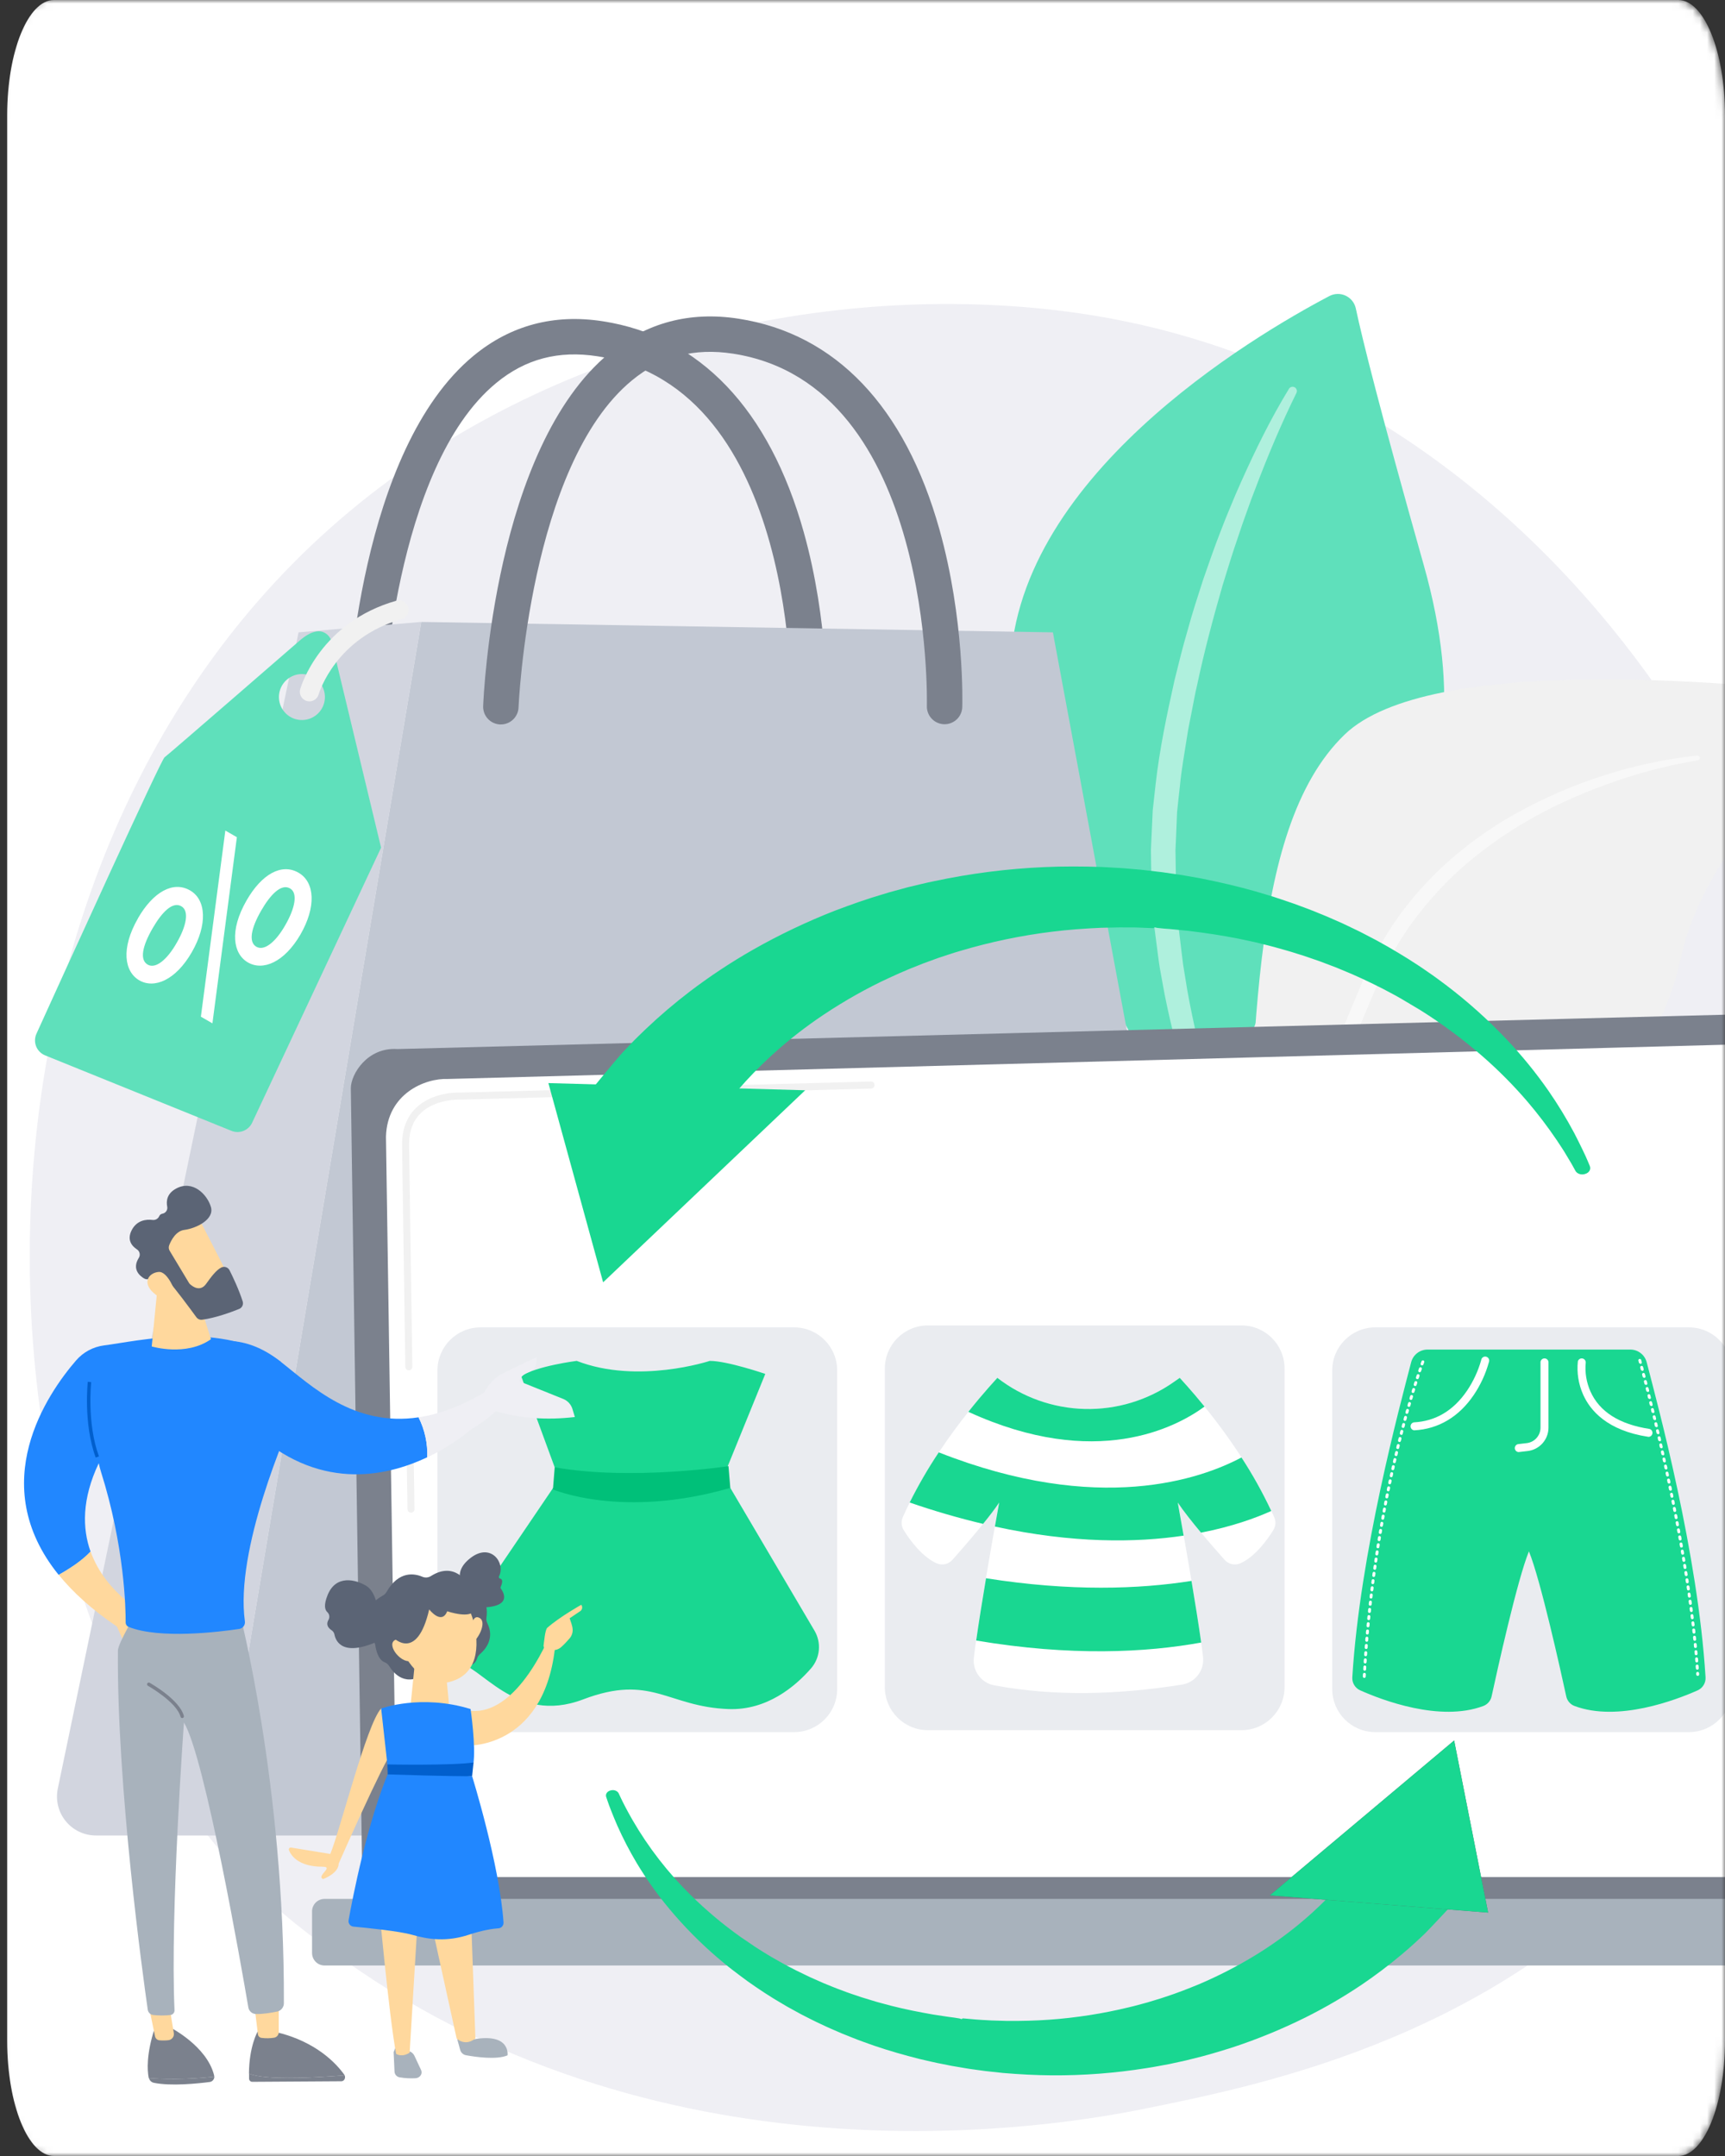 <svg width="240" height="300" viewBox="0 0 240 300" fill="none" xmlns="http://www.w3.org/2000/svg">
<rect x="0" y="0" width="240" height="300" fill="#333333" stroke="none"/>
<mask id="mask0_2189_6464" style="mask-type:luminance" maskUnits="userSpaceOnUse" x="0" y="0" width="240" height="300">
<path d="M233.469 0H6.531C2.924 0 0 7.163 0 16V284C0 292.837 2.924 300 6.531 300H233.469C237.076 300 240 292.837 240 284V16C240 7.163 237.076 0 233.469 0Z" fill="white"/>
</mask>
<g mask="url(#mask0_2189_6464)">
<path d="M233.497 0H7.503C3.912 0 1 7.163 1 16V284C1 292.837 3.912 300 7.503 300H233.497C237.088 300 240 292.837 240 284V16C240 7.163 237.088 0 233.497 0Z" fill="white"/>
<mask id="mask1_2189_6464" style="mask-type:luminance" maskUnits="userSpaceOnUse" x="-44" y="-6" width="350" height="350">
<path d="M-44 -6H306V344H-44V-6Z" fill="white"/>
</mask>
<g mask="url(#mask1_2189_6464)">
<path d="M33.579 260.766C38.794 266.236 43.729 269.764 47.628 272.551C93.459 305.311 147.688 295.763 159.208 293.431C176.227 289.987 209.125 283.33 232.91 255.464C268.9 213.304 263.3 146.88 235.385 103.038C230.279 95.017 203.31 50.504 148.5 43.365C115.32 39.045 76.655 47.76 48.652 71.14C-10.129 120.196 -5.944 219.313 33.579 260.766Z" fill="#EFEFF4"/>
<path d="M176.406 173.745C176.406 173.745 167.876 148.174 177.62 137.64C187.364 127.106 208.602 115.848 198.079 78.599C191.919 56.793 189.539 47.159 188.635 42.922C188.553 42.536 188.383 42.175 188.138 41.867C187.893 41.558 187.58 41.311 187.223 41.144C186.866 40.976 186.476 40.894 186.082 40.903C185.688 40.912 185.302 41.012 184.953 41.195C174.366 46.766 140.541 66.698 140.545 93.966C140.55 126.29 176.406 173.745 176.406 173.745Z" fill="#5FE0BB"/>
<path opacity="0.5" d="M179.332 54.103C176.781 58.273 174.659 62.629 172.671 67.065L171.937 68.732L171.237 70.412C170.769 71.532 170.305 72.652 169.878 73.793C168.987 76.054 168.198 78.353 167.397 80.653C166.653 82.969 165.889 85.273 165.256 87.628C164.565 89.962 163.986 92.325 163.404 94.689C162.346 99.449 161.338 104.193 160.786 109.083C160.646 110.305 160.506 111.527 160.38 112.751L160.211 116.434L160.127 118.277L160.152 120.118L160.226 123.8L160.506 127.469L160.646 129.302L160.88 131.122C161.041 132.335 161.182 133.553 161.375 134.762L162.035 138.372C163.953 147.975 166.992 157.29 171.49 166.035C171.614 166.28 171.829 166.467 172.089 166.556C172.348 166.645 172.633 166.628 172.881 166.51C173.129 166.393 173.321 166.182 173.416 165.925C173.511 165.667 173.501 165.382 173.389 165.132L173.361 165.072C171.445 160.715 169.814 156.239 168.478 151.672C167.126 147.107 166.028 142.471 165.188 137.784L164.614 134.267C164.454 133.091 164.334 131.91 164.182 130.734L163.97 128.967L163.848 127.192L163.62 123.64L163.572 120.09L163.543 118.314L163.621 116.542L163.768 113C163.88 111.825 164.024 110.652 164.15 109.479C164.357 107.134 164.81 104.774 165.168 102.417C165.34 101.237 165.61 100.072 165.827 98.898C166.068 97.729 166.257 96.549 166.541 95.389C167.53 90.715 168.76 86.093 170.086 81.496C170.786 79.211 171.486 76.919 172.272 74.658C172.638 73.517 173.042 72.39 173.448 71.263L174.054 69.572L174.696 67.892C176.392 63.412 178.259 58.973 180.366 54.693L180.378 54.672C180.443 54.534 180.454 54.376 180.407 54.231C180.361 54.086 180.26 53.964 180.126 53.89C179.993 53.817 179.836 53.797 179.688 53.835C179.54 53.874 179.413 53.967 179.332 54.096V54.103Z" fill="white"/>
<path d="M144.268 265.607C141.683 267.084 167.375 230.201 172.621 174.502C175.093 148.255 173.08 115.694 187.085 102.207C198.742 90.982 241.082 94.913 254.959 96.549C255.348 96.594 255.715 96.749 256.019 96.996C256.323 97.242 256.55 97.57 256.675 97.941C256.799 98.312 256.815 98.711 256.721 99.091C256.627 99.471 256.426 99.816 256.143 100.086C249.916 106.028 236.672 119.952 233.84 133.317C230.106 150.94 214.348 162.988 199.804 166.9C185.261 170.812 177.249 174.226 171.568 198.243C165.887 222.26 151.612 261.41 144.268 265.607Z" fill="#F1F1F1"/>
<path opacity="0.5" d="M236.14 105.126C227.281 106.106 218.708 108.849 210.926 113.193C207.008 115.364 203.385 118.028 200.146 121.121C196.926 124.241 194.095 127.802 191.925 131.747L191.119 133.229C190.854 133.726 190.634 134.244 190.391 134.75C190.147 135.257 189.908 135.774 189.691 136.281L189.051 137.805C188.196 139.833 187.353 141.868 186.523 143.911C184.866 147.993 183.276 152.1 181.751 156.231C178.695 164.491 175.904 172.858 173.631 181.391C173.606 181.496 173.621 181.606 173.675 181.7C173.728 181.793 173.816 181.863 173.919 181.894C174.022 181.925 174.133 181.915 174.229 181.866C174.325 181.817 174.399 181.734 174.435 181.632V181.62C175.814 177.463 177.269 173.313 178.804 169.202C180.318 165.081 181.879 160.978 183.486 156.893L185.914 150.773L188.408 144.679C189.237 142.648 190.084 140.623 190.948 138.605L191.591 137.09C191.803 136.583 192.04 136.11 192.264 135.62C192.488 135.13 192.699 134.64 192.95 134.162L193.72 132.747C195.761 128.967 198.47 125.571 201.501 122.516C203.041 121.001 204.678 119.588 206.401 118.286L207.042 117.794L207.703 117.323C208.146 117.012 208.58 116.689 209.029 116.388C209.935 115.796 210.835 115.192 211.774 114.649C215.487 112.409 219.474 110.617 223.569 109.128C227.669 107.626 231.901 106.511 236.209 105.798H236.23C236.315 105.782 236.39 105.734 236.441 105.664C236.492 105.594 236.513 105.507 236.502 105.421C236.49 105.335 236.446 105.257 236.378 105.203C236.311 105.149 236.225 105.123 236.139 105.131L236.14 105.126Z" fill="white"/>
<path d="M112.537 101.166C113.177 101.165 113.791 100.916 114.251 100.471C114.71 100.025 114.978 99.418 114.998 98.779C115.013 98.286 115.331 86.546 111.82 74.025C107.026 56.931 97.358 46.791 83.861 44.702C77.076 43.651 71.034 45.262 65.906 49.488C49.908 62.673 48.4 97.146 48.338 98.608C48.323 99.255 48.562 99.882 49.005 100.354C49.449 100.826 50.06 101.105 50.706 101.13C51.353 101.155 51.984 100.924 52.462 100.488C52.94 100.052 53.228 99.445 53.262 98.798C53.275 98.462 54.746 65.058 69.044 53.286C73.096 49.948 77.695 48.733 83.107 49.572C111.134 53.912 110.087 98.18 110.073 98.626C110.052 99.278 110.291 99.912 110.738 100.388C111.184 100.864 111.801 101.144 112.453 101.166H112.537Z" fill="#7B818D"/>
<path d="M175.81 245.744L146.489 87.99L58.609 86.54L30.282 255.402H162.273C166.967 255.4 176.5 250.388 175.81 245.744Z" fill="#C2C8D3"/>
<path d="M41.54 87.99L58.609 86.54L30.283 255.402H13.343C12.538 255.402 11.743 255.222 11.016 254.876C10.29 254.53 9.649 254.027 9.141 253.402C8.634 252.778 8.271 252.048 8.081 251.266C7.891 250.484 7.877 249.669 8.041 248.881L41.54 87.99Z" fill="#D2D5DF"/>
<path d="M69.68 100.803C70.316 100.805 70.929 100.559 71.388 100.118C71.848 99.678 72.119 99.076 72.145 98.44C72.159 98.104 73.629 64.7 87.927 52.927C91.979 49.59 96.578 48.375 101.99 49.212C129.975 53.543 128.969 97.821 128.955 98.269C128.945 98.917 129.189 99.542 129.636 100.011C130.083 100.48 130.696 100.753 131.344 100.773C131.991 100.793 132.62 100.557 133.095 100.117C133.569 99.677 133.852 99.067 133.881 98.421C133.896 97.926 134.215 86.187 130.703 73.666C125.909 56.572 116.241 46.431 102.743 44.343C95.958 43.293 89.918 44.903 84.79 49.129C68.791 62.313 67.279 96.787 67.223 98.248C67.21 98.571 67.261 98.894 67.373 99.197C67.485 99.501 67.655 99.779 67.875 100.017C68.095 100.254 68.359 100.446 68.653 100.581C68.946 100.716 69.264 100.792 69.587 100.805L69.68 100.803Z" fill="#7B818D"/>
<path d="M248.548 261.229C248.545 262.165 248.172 263.062 247.51 263.724C246.847 264.385 245.95 264.758 245.014 264.76H53.934C52.998 264.758 52.101 264.385 51.439 263.724C50.777 263.063 50.404 262.166 50.4 261.231L48.811 151.422C48.811 149.48 51.098 145.69 55.291 145.974L242.035 141.14C243.241 141.108 244.44 141.322 245.56 141.767C246.681 142.213 247.699 142.881 248.553 143.732C249.408 144.583 250.08 145.599 250.53 146.717C250.98 147.836 251.199 149.034 251.172 150.24L248.548 261.229Z" fill="#7B818D"/>
<path d="M245.059 257.843C245.054 258.728 244.7 259.575 244.074 260.201C243.448 260.827 242.601 261.18 241.716 261.184H58.543C57.657 261.182 56.808 260.829 56.181 260.203C55.555 259.577 55.202 258.728 55.199 257.843L53.699 158.163C53.875 152.164 59.135 150.008 62.323 150.135L241.3 145.333C242.148 145.311 242.992 145.461 243.78 145.775C244.568 146.088 245.284 146.559 245.884 147.158C246.485 147.757 246.957 148.472 247.273 149.259C247.589 150.047 247.741 150.89 247.72 151.738L245.059 257.843Z" fill="white"/>
<path d="M57.179 210.485C57.244 210.484 57.307 210.471 57.367 210.445C57.426 210.42 57.48 210.383 57.525 210.337C57.57 210.291 57.606 210.236 57.63 210.176C57.654 210.116 57.666 210.052 57.665 209.988L57.546 201.903C57.544 201.774 57.491 201.652 57.4 201.561C57.308 201.471 57.185 201.42 57.056 201.42C56.926 201.422 56.802 201.476 56.711 201.569C56.621 201.663 56.571 201.788 56.573 201.918L56.692 210.002C56.694 210.13 56.746 210.253 56.837 210.343C56.928 210.433 57.051 210.484 57.179 210.485Z" fill="#F1F1F1"/>
<path d="M56.888 190.673C56.952 190.672 57.016 190.659 57.075 190.633C57.134 190.608 57.188 190.571 57.233 190.525C57.277 190.479 57.313 190.424 57.337 190.364C57.36 190.305 57.372 190.241 57.371 190.176L56.916 159.214C56.925 157.374 57.476 155.906 58.575 154.859C60.615 152.899 63.853 153.005 63.99 153.011L121.196 151.471C121.325 151.467 121.448 151.412 121.538 151.318C121.627 151.223 121.675 151.098 121.672 150.968C121.673 150.903 121.66 150.838 121.635 150.778C121.61 150.718 121.573 150.664 121.525 150.619C121.478 150.574 121.422 150.539 121.361 150.517C121.299 150.495 121.234 150.486 121.169 150.491L63.997 152.031C63.642 152.01 60.194 151.949 57.898 154.15C56.607 155.388 55.946 157.09 55.938 159.217L56.393 190.19C56.394 190.32 56.448 190.444 56.54 190.534C56.633 190.625 56.758 190.675 56.888 190.673Z" fill="#F1F1F1"/>
<path d="M256.911 273.492H45.153C44.194 273.492 43.417 272.715 43.417 271.756V265.963C43.417 265.004 44.194 264.227 45.153 264.227H256.911C257.87 264.227 258.647 265.004 258.647 265.963V271.756C258.647 272.715 257.87 273.492 256.911 273.492Z" fill="#A8B2BC"/>
<path opacity="0.45" d="M191.343 184.7H234.975C238.283 184.7 240.964 187.381 240.964 190.689V235.03C240.964 238.337 238.283 241.019 234.975 241.019H191.343C188.035 241.019 185.354 238.337 185.354 235.03V190.689C185.354 187.381 188.035 184.7 191.343 184.7Z" fill="#D2D5DF"/>
<path opacity="0.45" d="M129.099 184.429H172.731C176.039 184.429 178.72 187.111 178.72 190.418V234.759C178.72 238.067 176.039 240.749 172.731 240.749H129.099C125.791 240.749 123.109 238.067 123.109 234.759V190.418C123.109 187.111 125.791 184.429 129.099 184.429Z" fill="#D2D5DF"/>
<path opacity="0.45" d="M66.854 184.7H110.487C113.795 184.7 116.476 187.381 116.476 190.689V235.03C116.476 238.337 113.795 241.019 110.487 241.019H66.854C63.547 241.019 60.865 238.337 60.865 235.03V190.689C60.865 187.381 63.547 184.7 66.854 184.7Z" fill="#D2D5DF"/>
<path d="M196.334 189.555C196.464 189.049 196.759 188.601 197.172 188.281C197.586 187.961 198.093 187.787 198.616 187.787H226.824C227.347 187.787 227.855 187.961 228.268 188.281C228.681 188.601 228.976 189.049 229.106 189.555C230.673 195.621 236.23 216.083 237.294 233.397C237.316 233.775 237.223 234.15 237.027 234.473C236.83 234.796 236.54 235.052 236.195 235.206C233.207 236.536 225.102 239.654 219.056 237.38C218.768 237.27 218.513 237.09 218.314 236.856C218.114 236.623 217.976 236.343 217.912 236.042C217.143 232.497 214.342 219.828 212.719 215.866C211.097 219.828 208.297 232.497 207.528 236.042C207.464 236.343 207.326 236.623 207.126 236.857C206.926 237.09 206.67 237.27 206.383 237.38C200.338 239.654 192.233 236.54 189.246 235.206C188.9 235.052 188.61 234.796 188.414 234.473C188.217 234.15 188.124 233.775 188.147 233.397C189.211 216.083 194.766 195.621 196.334 189.555Z" fill="#19D791"/>
<path d="M229.4 199.932C229.532 199.92 229.656 199.862 229.749 199.767C229.843 199.673 229.899 199.549 229.91 199.416C229.92 199.284 229.882 199.153 229.804 199.045C229.727 198.938 229.613 198.861 229.484 198.83C225.294 198.191 222.533 196.434 221.276 193.609C220.715 192.346 220.491 190.96 220.625 189.584C220.627 189.449 220.579 189.318 220.492 189.215C220.405 189.112 220.283 189.044 220.15 189.024C220.016 189.004 219.88 189.032 219.766 189.104C219.652 189.176 219.568 189.287 219.529 189.416C219.362 191.002 219.615 192.603 220.264 194.06C221.244 196.255 223.601 199.055 229.316 199.926C229.344 199.93 229.372 199.932 229.4 199.932Z" fill="white"/>
<path d="M196.744 199.024H196.773C200.133 198.849 202.989 197.146 205.053 194.095C205.995 192.697 206.704 191.156 207.153 189.531C207.183 189.456 207.197 189.376 207.193 189.296C207.19 189.216 207.169 189.137 207.132 189.066C207.096 188.994 207.044 188.931 206.981 188.882C206.918 188.832 206.845 188.796 206.767 188.777C206.689 188.758 206.608 188.756 206.529 188.771C206.45 188.786 206.375 188.818 206.309 188.865C206.244 188.911 206.189 188.971 206.149 189.041C206.109 189.11 206.084 189.188 206.076 189.268C205.65 190.773 204.988 192.202 204.115 193.5C202.231 196.273 199.741 197.759 196.716 197.916C196.584 197.939 196.464 198.008 196.379 198.112C196.294 198.216 196.249 198.347 196.253 198.481C196.256 198.615 196.308 198.744 196.398 198.843C196.488 198.943 196.611 199.006 196.744 199.023V199.024Z" fill="white"/>
<path d="M211.258 202.048H211.319L212.522 201.908C213.325 201.82 214.067 201.438 214.605 200.837C215.144 200.235 215.442 199.455 215.441 198.648V189.497C215.422 189.364 215.355 189.242 215.254 189.153C215.152 189.065 215.021 189.016 214.887 189.016C214.752 189.016 214.621 189.065 214.52 189.153C214.418 189.242 214.351 189.364 214.332 189.497V198.648C214.333 199.183 214.136 199.699 213.779 200.097C213.423 200.496 212.932 200.748 212.4 200.807L211.198 200.947C211.067 200.975 210.951 201.048 210.87 201.154C210.789 201.26 210.749 201.391 210.756 201.525C210.763 201.658 210.818 201.784 210.91 201.88C211.002 201.977 211.125 202.038 211.258 202.051V202.048Z" fill="white"/>
<path d="M189.815 233.476C189.866 233.475 189.916 233.455 189.953 233.42C189.99 233.385 190.012 233.336 190.015 233.285L190.032 232.984C190.035 232.931 190.017 232.878 189.981 232.838C189.945 232.798 189.895 232.774 189.842 232.771C189.788 232.768 189.736 232.787 189.696 232.822C189.656 232.858 189.632 232.908 189.629 232.962L189.613 233.263C189.612 233.289 189.615 233.316 189.624 233.341C189.633 233.366 189.646 233.389 189.664 233.409C189.682 233.429 189.703 233.445 189.727 233.456C189.751 233.468 189.777 233.474 189.804 233.476H189.815ZM189.871 232.47C189.922 232.47 189.972 232.45 190.009 232.415C190.046 232.379 190.068 232.331 190.071 232.28L190.089 231.979C190.093 231.952 190.09 231.924 190.082 231.898C190.075 231.872 190.062 231.847 190.044 231.826C190.026 231.805 190.005 231.788 189.98 231.775C189.956 231.763 189.929 231.756 189.902 231.754C189.874 231.752 189.847 231.756 189.821 231.765C189.795 231.775 189.772 231.789 189.752 231.808C189.732 231.827 189.716 231.849 189.705 231.874C189.694 231.899 189.688 231.926 189.688 231.954L189.669 232.256C189.668 232.283 189.671 232.309 189.68 232.334C189.688 232.359 189.702 232.382 189.719 232.402C189.737 232.422 189.758 232.438 189.782 232.449C189.806 232.461 189.832 232.468 189.858 232.469L189.871 232.47ZM189.933 231.464C189.984 231.464 190.033 231.444 190.071 231.409C190.108 231.374 190.131 231.326 190.134 231.275L190.154 230.974C190.157 230.92 190.139 230.868 190.104 230.827C190.069 230.787 190.019 230.762 189.965 230.759C189.912 230.755 189.859 230.773 189.819 230.809C189.779 230.844 189.754 230.894 189.751 230.947L189.731 231.25C189.729 231.276 189.733 231.303 189.741 231.328C189.75 231.353 189.763 231.376 189.781 231.396C189.799 231.416 189.82 231.432 189.844 231.444C189.868 231.455 189.894 231.462 189.92 231.464H189.933ZM190.001 230.459C190.052 230.458 190.101 230.439 190.138 230.404C190.175 230.369 190.198 230.322 190.201 230.271L190.222 229.97C190.224 229.918 190.206 229.867 190.171 229.829C190.136 229.79 190.088 229.766 190.036 229.762C189.984 229.758 189.932 229.775 189.892 229.808C189.852 229.841 189.826 229.889 189.821 229.941L189.8 230.242C189.797 230.268 189.801 230.295 189.809 230.32C189.817 230.345 189.83 230.368 189.848 230.388C189.865 230.408 189.886 230.425 189.91 230.437C189.934 230.448 189.959 230.455 189.986 230.457L190.001 230.459ZM190.074 229.453C190.125 229.453 190.174 229.434 190.211 229.399C190.248 229.365 190.271 229.318 190.276 229.267L190.298 228.965C190.3 228.912 190.282 228.861 190.247 228.822C190.213 228.783 190.164 228.759 190.112 228.755C190.06 228.751 190.008 228.767 189.968 228.801C189.928 228.834 189.902 228.882 189.896 228.934L189.872 229.236C189.869 229.29 189.886 229.342 189.921 229.383C189.956 229.423 190.005 229.448 190.059 229.452L190.074 229.453ZM190.154 228.448C190.204 228.448 190.253 228.429 190.29 228.395C190.327 228.361 190.35 228.314 190.354 228.263L190.379 227.962C190.384 227.909 190.367 227.856 190.332 227.815C190.298 227.775 190.248 227.749 190.195 227.745C190.142 227.74 190.089 227.757 190.048 227.792C190.007 227.826 189.982 227.875 189.977 227.929L189.952 228.23C189.948 228.283 189.965 228.336 190 228.377C190.034 228.417 190.084 228.442 190.137 228.447L190.154 228.448ZM190.239 227.443C190.29 227.443 190.338 227.424 190.375 227.39C190.412 227.356 190.435 227.31 190.439 227.26L190.466 226.959C190.471 226.906 190.454 226.853 190.42 226.812C190.386 226.771 190.337 226.745 190.284 226.74C190.231 226.736 190.177 226.752 190.136 226.787C190.095 226.821 190.069 226.87 190.064 226.924L190.038 227.225C190.035 227.251 190.038 227.278 190.046 227.303C190.054 227.328 190.067 227.351 190.084 227.372C190.101 227.392 190.122 227.409 190.145 227.421C190.169 227.433 190.195 227.441 190.221 227.443H190.239ZM190.33 226.439C190.38 226.439 190.429 226.421 190.466 226.387C190.503 226.353 190.526 226.307 190.53 226.257L190.558 225.956C190.563 225.929 190.562 225.901 190.555 225.874C190.548 225.847 190.536 225.822 190.519 225.8C190.502 225.778 190.481 225.76 190.457 225.747C190.433 225.733 190.406 225.725 190.378 225.722C190.351 225.72 190.323 225.723 190.297 225.731C190.271 225.74 190.246 225.754 190.226 225.772C190.205 225.791 190.188 225.813 190.177 225.838C190.165 225.863 190.159 225.891 190.158 225.918L190.129 226.219C190.124 226.273 190.14 226.326 190.174 226.367C190.209 226.408 190.257 226.434 190.311 226.439H190.33ZM190.427 225.437C190.477 225.437 190.525 225.418 190.562 225.384C190.599 225.351 190.622 225.305 190.627 225.255L190.658 224.954C190.66 224.927 190.658 224.901 190.65 224.875C190.643 224.85 190.63 224.826 190.613 224.806C190.597 224.785 190.576 224.768 190.553 224.756C190.529 224.743 190.504 224.735 190.477 224.733C190.451 224.73 190.424 224.732 190.399 224.74C190.373 224.748 190.35 224.76 190.329 224.777C190.309 224.794 190.292 224.814 190.279 224.838C190.266 224.861 190.259 224.887 190.256 224.913L190.227 225.214C190.224 225.241 190.226 225.267 190.234 225.293C190.242 225.318 190.254 225.342 190.271 225.362C190.288 225.383 190.308 225.4 190.332 225.412C190.355 225.425 190.381 225.433 190.407 225.435L190.427 225.437ZM190.529 224.433C190.579 224.434 190.627 224.415 190.664 224.382C190.701 224.349 190.724 224.303 190.729 224.254L190.761 223.953C190.765 223.901 190.748 223.85 190.714 223.811C190.681 223.771 190.633 223.746 190.582 223.74C190.53 223.735 190.479 223.749 190.438 223.781C190.396 223.812 190.369 223.858 190.361 223.909L190.329 224.21C190.323 224.264 190.339 224.317 190.373 224.359C190.406 224.4 190.455 224.427 190.508 224.433H190.529ZM190.638 223.432C190.688 223.432 190.735 223.413 190.772 223.38C190.809 223.347 190.833 223.302 190.838 223.253L190.872 222.952C190.878 222.899 190.862 222.845 190.829 222.803C190.796 222.761 190.747 222.734 190.693 222.728C190.64 222.723 190.587 222.738 190.545 222.771C190.503 222.805 190.476 222.854 190.47 222.907L190.437 223.208C190.431 223.261 190.447 223.314 190.48 223.356C190.514 223.398 190.563 223.425 190.616 223.431L190.638 223.432ZM190.752 222.43C190.801 222.429 190.848 222.411 190.885 222.378C190.922 222.346 190.946 222.301 190.952 222.252L190.987 221.952C190.993 221.899 190.978 221.846 190.945 221.804C190.912 221.762 190.863 221.735 190.81 221.728C190.757 221.722 190.704 221.737 190.662 221.77C190.62 221.803 190.593 221.851 190.586 221.905L190.551 222.206C190.548 222.232 190.55 222.258 190.558 222.284C190.565 222.309 190.577 222.333 190.593 222.354C190.61 222.374 190.63 222.392 190.653 222.404C190.676 222.417 190.702 222.425 190.728 222.428L190.752 222.43ZM190.872 221.429C190.921 221.429 190.968 221.411 191.005 221.378C191.042 221.346 191.065 221.301 191.071 221.252L191.109 220.953C191.115 220.899 191.101 220.846 191.068 220.804C191.035 220.761 190.987 220.734 190.934 220.727C190.88 220.721 190.827 220.735 190.785 220.768C190.742 220.801 190.715 220.849 190.708 220.902L190.67 221.203C190.667 221.229 190.669 221.256 190.677 221.282C190.684 221.307 190.696 221.331 190.712 221.352C190.729 221.373 190.749 221.39 190.772 221.403C190.795 221.416 190.82 221.424 190.847 221.427L190.872 221.429ZM190.997 220.429C191.046 220.429 191.093 220.411 191.13 220.379C191.167 220.346 191.191 220.301 191.197 220.253L191.235 219.953C191.238 219.902 191.222 219.851 191.189 219.812C191.156 219.772 191.11 219.747 191.059 219.74C191.009 219.734 190.957 219.747 190.916 219.776C190.874 219.806 190.845 219.851 190.836 219.901L190.796 220.202C190.793 220.228 190.795 220.255 190.802 220.281C190.809 220.306 190.821 220.33 190.837 220.351C190.853 220.372 190.874 220.39 190.897 220.403C190.92 220.416 190.945 220.424 190.971 220.428L190.997 220.429ZM191.128 219.429C191.177 219.429 191.224 219.412 191.261 219.379C191.297 219.347 191.321 219.303 191.327 219.254L191.368 218.955C191.373 218.928 191.372 218.9 191.366 218.873C191.361 218.847 191.349 218.821 191.333 218.799C191.317 218.777 191.297 218.758 191.273 218.744C191.25 218.73 191.223 218.721 191.196 218.717C191.169 218.713 191.141 218.715 191.115 218.723C191.089 218.73 191.064 218.743 191.043 218.76C191.021 218.777 191.004 218.799 190.991 218.823C190.978 218.848 190.971 218.874 190.969 218.902L190.928 219.201C190.924 219.227 190.926 219.254 190.933 219.28C190.94 219.306 190.952 219.33 190.968 219.351C190.984 219.372 191.004 219.389 191.027 219.403C191.05 219.416 191.075 219.425 191.102 219.428L191.128 219.429ZM191.268 218.431C191.317 218.431 191.364 218.414 191.401 218.382C191.438 218.35 191.462 218.306 191.468 218.258L191.51 217.958C191.515 217.931 191.515 217.904 191.508 217.877C191.502 217.851 191.491 217.826 191.475 217.804C191.459 217.782 191.439 217.764 191.416 217.75C191.393 217.736 191.367 217.727 191.34 217.723C191.313 217.719 191.286 217.721 191.26 217.728C191.233 217.735 191.209 217.747 191.188 217.764C191.166 217.781 191.148 217.801 191.135 217.825C191.122 217.849 191.114 217.875 191.111 217.902L191.069 218.202C191.066 218.228 191.067 218.254 191.074 218.28C191.08 218.305 191.092 218.329 191.108 218.351C191.123 218.372 191.143 218.389 191.166 218.403C191.189 218.416 191.214 218.425 191.24 218.428L191.268 218.431ZM191.408 217.433C191.457 217.433 191.503 217.415 191.54 217.384C191.577 217.352 191.601 217.309 191.608 217.261L191.652 216.961C191.66 216.908 191.646 216.854 191.614 216.812C191.582 216.769 191.535 216.74 191.482 216.732C191.429 216.725 191.375 216.738 191.332 216.77C191.289 216.802 191.261 216.85 191.253 216.902L191.209 217.202C191.205 217.228 191.207 217.255 191.213 217.28C191.219 217.306 191.231 217.33 191.247 217.351C191.262 217.373 191.282 217.39 191.305 217.404C191.327 217.418 191.353 217.426 191.379 217.43L191.408 217.433ZM191.557 216.436C191.605 216.436 191.651 216.419 191.688 216.387C191.724 216.355 191.748 216.312 191.755 216.264L191.802 215.966C191.806 215.94 191.804 215.913 191.798 215.887C191.792 215.861 191.781 215.837 191.765 215.816C191.733 215.773 191.686 215.744 191.633 215.736C191.58 215.727 191.526 215.741 191.483 215.772C191.44 215.804 191.411 215.851 191.403 215.904L191.356 216.204C191.349 216.257 191.362 216.31 191.394 216.353C191.426 216.396 191.473 216.425 191.526 216.433L191.557 216.436ZM191.711 215.439C191.759 215.44 191.805 215.423 191.841 215.392C191.878 215.361 191.902 215.317 191.909 215.27L191.957 214.972C191.966 214.919 191.953 214.865 191.921 214.821C191.89 214.778 191.843 214.749 191.79 214.74C191.737 214.732 191.683 214.744 191.639 214.776C191.596 214.807 191.567 214.855 191.558 214.907L191.512 215.207C191.508 215.233 191.509 215.26 191.515 215.285C191.521 215.311 191.532 215.335 191.547 215.356C191.563 215.378 191.582 215.396 191.605 215.41C191.627 215.423 191.652 215.433 191.678 215.437C191.688 215.439 191.699 215.44 191.709 215.439H191.711ZM191.87 214.444C191.918 214.444 191.964 214.427 192 214.396C192.037 214.365 192.061 214.322 192.069 214.275L192.118 213.978C192.123 213.951 192.123 213.924 192.118 213.898C192.112 213.871 192.101 213.846 192.086 213.824C192.071 213.802 192.051 213.783 192.028 213.768C192.005 213.754 191.98 213.744 191.953 213.74C191.926 213.735 191.899 213.736 191.873 213.743C191.847 213.749 191.822 213.761 191.8 213.777C191.779 213.793 191.76 213.813 191.747 213.836C191.733 213.859 191.724 213.885 191.72 213.912L191.671 214.21C191.667 214.236 191.668 214.263 191.674 214.289C191.68 214.315 191.691 214.339 191.706 214.361C191.722 214.382 191.742 214.4 191.764 214.414C191.787 214.428 191.812 214.437 191.838 214.441C191.848 214.443 191.859 214.444 191.87 214.444ZM192.035 213.45C192.083 213.45 192.129 213.433 192.165 213.402C192.202 213.371 192.226 213.329 192.234 213.282L192.285 212.984C192.293 212.931 192.281 212.877 192.25 212.833C192.219 212.79 192.172 212.76 192.119 212.751C192.067 212.743 192.013 212.755 191.969 212.786C191.925 212.817 191.896 212.864 191.887 212.917L191.837 213.215C191.832 213.241 191.833 213.268 191.838 213.294C191.844 213.319 191.855 213.344 191.871 213.366C191.886 213.387 191.905 213.406 191.928 213.42C191.951 213.434 191.976 213.443 192.002 213.447L192.035 213.45ZM192.206 212.456C192.254 212.456 192.3 212.439 192.336 212.409C192.372 212.378 192.397 212.336 192.405 212.289L192.457 211.993C192.466 211.94 192.454 211.886 192.423 211.842C192.393 211.798 192.346 211.768 192.293 211.759C192.24 211.75 192.186 211.762 192.142 211.792C192.098 211.823 192.068 211.87 192.059 211.923L192.007 212.221C192.003 212.247 192.003 212.274 192.009 212.299C192.015 212.325 192.026 212.35 192.041 212.371C192.056 212.393 192.075 212.411 192.098 212.425C192.12 212.439 192.145 212.449 192.171 212.453C192.182 212.455 192.195 212.456 192.206 212.456ZM192.383 211.465C192.43 211.465 192.476 211.448 192.512 211.417C192.548 211.387 192.573 211.345 192.581 211.298L192.635 211.001C192.641 210.975 192.641 210.947 192.636 210.921C192.632 210.894 192.621 210.868 192.606 210.846C192.591 210.823 192.572 210.804 192.549 210.789C192.527 210.773 192.501 210.763 192.474 210.758C192.448 210.753 192.42 210.754 192.394 210.76C192.367 210.766 192.342 210.777 192.32 210.793C192.298 210.809 192.279 210.829 192.265 210.853C192.251 210.876 192.242 210.902 192.238 210.929L192.184 211.227C192.174 211.279 192.186 211.333 192.217 211.377C192.247 211.421 192.294 211.451 192.346 211.461L192.383 211.465ZM192.565 210.472C192.612 210.472 192.657 210.456 192.694 210.426C192.73 210.396 192.755 210.355 192.763 210.308L192.819 210.012C192.829 209.959 192.818 209.905 192.788 209.86C192.758 209.816 192.712 209.786 192.659 209.776C192.607 209.766 192.552 209.777 192.508 209.807C192.464 209.837 192.433 209.884 192.423 209.936L192.367 210.234C192.357 210.287 192.369 210.341 192.399 210.385C192.429 210.429 192.476 210.46 192.528 210.469C192.54 210.472 192.551 210.473 192.563 210.472H192.565ZM192.754 209.482C192.8 209.482 192.846 209.466 192.882 209.436C192.918 209.406 192.942 209.365 192.951 209.319L193.008 209.022C193.019 208.969 193.008 208.915 192.978 208.87C192.948 208.826 192.901 208.795 192.849 208.785C192.796 208.775 192.742 208.786 192.697 208.816C192.653 208.846 192.622 208.892 192.612 208.945L192.555 209.243C192.55 209.269 192.55 209.296 192.555 209.322C192.56 209.347 192.571 209.372 192.586 209.394C192.6 209.416 192.619 209.434 192.642 209.449C192.664 209.463 192.688 209.473 192.714 209.478C192.727 209.481 192.739 209.482 192.752 209.482H192.754ZM192.947 208.493C192.993 208.493 193.038 208.477 193.074 208.448C193.11 208.418 193.135 208.377 193.144 208.332L193.204 208.035C193.21 208.009 193.21 207.982 193.205 207.956C193.199 207.93 193.189 207.905 193.175 207.883C193.16 207.861 193.141 207.842 193.119 207.827C193.097 207.812 193.072 207.802 193.046 207.797C193.02 207.792 192.993 207.792 192.967 207.797C192.941 207.802 192.917 207.812 192.894 207.827C192.872 207.841 192.853 207.86 192.839 207.882C192.824 207.904 192.813 207.929 192.808 207.955L192.749 208.252C192.744 208.278 192.744 208.305 192.749 208.331C192.754 208.357 192.764 208.382 192.779 208.404C192.794 208.426 192.813 208.445 192.835 208.46C192.857 208.474 192.882 208.485 192.908 208.49C192.92 208.492 192.933 208.493 192.945 208.493H192.947ZM193.147 207.513C193.193 207.513 193.238 207.497 193.274 207.467C193.31 207.438 193.335 207.397 193.344 207.352L193.405 207.055C193.414 207.003 193.402 206.95 193.373 206.906C193.344 206.863 193.298 206.832 193.247 206.822C193.195 206.811 193.142 206.821 193.097 206.85C193.053 206.878 193.022 206.922 193.01 206.974L192.95 207.27C192.939 207.323 192.949 207.377 192.979 207.422C193.008 207.467 193.054 207.498 193.106 207.508C193.12 207.507 193.133 207.504 193.146 207.5L193.147 207.513ZM193.353 206.533C193.399 206.532 193.443 206.516 193.479 206.487C193.515 206.458 193.539 206.418 193.549 206.373L193.612 206.078C193.62 206.027 193.608 205.975 193.579 205.932C193.55 205.89 193.506 205.86 193.455 205.849C193.405 205.838 193.352 205.847 193.308 205.873C193.264 205.9 193.232 205.943 193.218 205.992L193.155 206.289C193.15 206.315 193.149 206.342 193.154 206.368C193.159 206.394 193.169 206.419 193.183 206.441C193.198 206.463 193.217 206.482 193.238 206.497C193.26 206.512 193.285 206.523 193.311 206.528L193.353 206.533ZM193.564 205.553C193.61 205.553 193.655 205.537 193.691 205.508C193.726 205.479 193.751 205.438 193.76 205.393L193.825 205.099C193.832 205.073 193.833 205.045 193.829 205.019C193.825 204.992 193.816 204.966 193.802 204.943C193.788 204.919 193.769 204.899 193.747 204.884C193.725 204.868 193.7 204.857 193.673 204.851C193.647 204.845 193.619 204.844 193.592 204.849C193.566 204.854 193.54 204.865 193.518 204.88C193.495 204.895 193.476 204.915 193.461 204.937C193.446 204.96 193.436 204.986 193.431 205.012L193.367 205.308C193.361 205.333 193.36 205.36 193.365 205.386C193.37 205.412 193.379 205.437 193.394 205.459C193.408 205.482 193.427 205.501 193.449 205.516C193.47 205.531 193.495 205.542 193.521 205.547C193.535 205.547 193.549 205.544 193.563 205.54L193.564 205.553ZM193.781 204.573C193.827 204.572 193.871 204.557 193.907 204.528C193.943 204.499 193.967 204.459 193.977 204.414L194.044 204.12C194.056 204.068 194.047 204.013 194.018 203.968C193.989 203.922 193.944 203.89 193.892 203.878C193.84 203.867 193.785 203.876 193.74 203.905C193.695 203.933 193.663 203.979 193.651 204.031L193.584 204.326C193.572 204.378 193.582 204.433 193.61 204.478C193.639 204.523 193.684 204.555 193.736 204.567C193.751 204.562 193.766 204.556 193.78 204.549L193.781 204.573ZM194.005 203.593C194.05 203.592 194.094 203.577 194.13 203.549C194.165 203.521 194.191 203.481 194.201 203.437L194.268 203.143C194.276 203.117 194.278 203.09 194.275 203.062C194.271 203.035 194.262 203.009 194.248 202.986C194.235 202.962 194.216 202.942 194.194 202.926C194.172 202.909 194.147 202.898 194.121 202.891C194.094 202.885 194.067 202.884 194.04 202.889C194.013 202.894 193.987 202.904 193.964 202.919C193.942 202.934 193.922 202.953 193.907 202.976C193.892 202.999 193.881 203.024 193.876 203.051L193.808 203.346C193.802 203.372 193.801 203.399 193.805 203.425C193.81 203.451 193.819 203.476 193.833 203.499C193.847 203.521 193.865 203.541 193.887 203.556C193.909 203.572 193.933 203.583 193.959 203.588C193.973 203.582 193.987 203.574 194 203.565L194.005 203.593ZM194.233 202.613C194.279 202.613 194.323 202.598 194.359 202.57C194.395 202.541 194.419 202.502 194.429 202.457L194.499 202.165C194.506 202.139 194.508 202.112 194.504 202.085C194.501 202.058 194.492 202.033 194.478 202.009C194.464 201.986 194.446 201.966 194.424 201.95C194.402 201.934 194.378 201.923 194.351 201.917C194.325 201.91 194.298 201.909 194.272 201.914C194.245 201.918 194.22 201.928 194.197 201.942C194.174 201.957 194.155 201.975 194.139 201.998C194.124 202.02 194.113 202.045 194.107 202.071L194.037 202.365C194.025 202.417 194.034 202.472 194.062 202.517C194.09 202.562 194.135 202.595 194.187 202.607C194.203 202.601 194.218 202.593 194.232 202.583L194.233 202.613ZM194.47 201.633C194.515 201.633 194.559 201.617 194.594 201.589C194.629 201.562 194.654 201.522 194.665 201.479L194.737 201.186C194.75 201.134 194.742 201.079 194.714 201.033C194.686 200.988 194.642 200.955 194.59 200.942C194.538 200.929 194.483 200.937 194.437 200.965C194.391 200.993 194.358 201.037 194.345 201.089L194.274 201.383C194.268 201.409 194.267 201.436 194.271 201.462C194.275 201.488 194.284 201.513 194.298 201.536C194.311 201.559 194.33 201.578 194.351 201.594C194.372 201.61 194.397 201.621 194.422 201.627C194.439 201.621 194.454 201.613 194.469 201.603L194.47 201.633ZM194.711 200.653C194.756 200.653 194.8 200.638 194.835 200.61C194.871 200.582 194.896 200.544 194.907 200.5L194.981 200.207C194.994 200.155 194.986 200.1 194.959 200.054C194.931 200.008 194.887 199.975 194.835 199.962C194.783 199.949 194.728 199.957 194.682 199.984C194.635 200.011 194.602 200.056 194.589 200.108L194.516 200.402C194.508 200.432 194.507 200.463 194.513 200.493C194.519 200.523 194.532 200.552 194.551 200.576C194.57 200.6 194.594 200.62 194.622 200.633C194.65 200.646 194.68 200.653 194.711 200.653ZM194.96 199.673C195.005 199.673 195.048 199.658 195.083 199.63C195.118 199.603 195.143 199.565 195.155 199.521L195.23 199.229C195.247 199.177 195.243 199.121 195.218 199.072C195.194 199.023 195.151 198.986 195.099 198.969C195.047 198.952 194.991 198.956 194.942 198.981C194.894 199.005 194.857 199.048 194.84 199.1L194.764 199.393C194.75 199.444 194.757 199.498 194.783 199.544C194.81 199.59 194.853 199.624 194.904 199.638C194.921 199.644 194.94 199.647 194.959 199.647L194.96 199.673ZM195.215 198.693C195.259 198.693 195.302 198.678 195.337 198.651C195.373 198.624 195.398 198.586 195.409 198.543L195.486 198.25C195.497 198.2 195.488 198.147 195.461 198.102C195.434 198.058 195.391 198.026 195.341 198.013C195.291 198 195.238 198.006 195.192 198.031C195.147 198.056 195.113 198.097 195.097 198.147L195.019 198.439C195.005 198.491 195.012 198.545 195.038 198.591C195.064 198.637 195.108 198.671 195.159 198.686C195.178 198.684 195.196 198.68 195.213 198.672L195.215 198.693ZM195.475 197.713C195.52 197.713 195.563 197.698 195.598 197.671C195.633 197.644 195.658 197.606 195.67 197.563L195.75 197.272C195.764 197.22 195.757 197.165 195.73 197.118C195.704 197.072 195.66 197.038 195.608 197.024C195.557 197.01 195.501 197.017 195.455 197.043C195.408 197.07 195.374 197.114 195.36 197.165L195.281 197.458C195.267 197.509 195.274 197.564 195.3 197.61C195.326 197.657 195.369 197.691 195.421 197.706C195.438 197.706 195.456 197.704 195.474 197.7L195.475 197.713ZM195.744 196.733C195.787 196.733 195.829 196.72 195.864 196.695C195.899 196.67 195.924 196.634 195.937 196.593L196.02 196.301C196.027 196.276 196.029 196.249 196.026 196.223C196.023 196.197 196.014 196.171 196.001 196.148C195.988 196.125 195.971 196.104 195.95 196.088C195.929 196.072 195.905 196.059 195.88 196.052C195.854 196.045 195.827 196.043 195.801 196.046C195.775 196.049 195.749 196.058 195.726 196.071C195.703 196.084 195.683 196.101 195.666 196.122C195.65 196.143 195.638 196.167 195.631 196.192L195.549 196.485C195.535 196.536 195.542 196.591 195.568 196.638C195.594 196.684 195.638 196.718 195.689 196.733C195.708 196.731 195.726 196.727 195.743 196.72L195.744 196.733ZM196.024 195.764C196.067 195.764 196.109 195.751 196.144 195.725C196.179 195.7 196.205 195.665 196.219 195.624L196.301 195.334C196.312 195.284 196.304 195.232 196.277 195.188C196.251 195.144 196.209 195.112 196.16 195.097C196.111 195.083 196.059 195.088 196.013 195.111C195.967 195.134 195.932 195.174 195.915 195.222L195.831 195.513C195.822 195.543 195.821 195.575 195.827 195.605C195.832 195.636 195.845 195.665 195.864 195.69C195.883 195.715 195.907 195.735 195.934 195.749C195.962 195.763 195.993 195.771 196.024 195.771V195.764ZM196.304 194.795C196.347 194.796 196.389 194.782 196.424 194.757C196.458 194.732 196.484 194.696 196.497 194.655L196.584 194.365C196.598 194.314 196.591 194.26 196.566 194.214C196.54 194.168 196.497 194.134 196.447 194.119C196.396 194.104 196.342 194.109 196.295 194.134C196.249 194.159 196.214 194.2 196.198 194.25L196.111 194.54C196.103 194.566 196.101 194.593 196.104 194.619C196.107 194.646 196.115 194.672 196.128 194.695C196.141 194.718 196.159 194.739 196.18 194.755C196.201 194.772 196.225 194.784 196.251 194.791C196.267 194.792 196.284 194.791 196.3 194.788L196.304 194.795ZM196.595 193.829C196.638 193.829 196.679 193.815 196.714 193.79C196.748 193.765 196.774 193.73 196.787 193.689L196.877 193.401C196.892 193.349 196.887 193.294 196.862 193.247C196.837 193.199 196.794 193.164 196.743 193.148C196.692 193.132 196.636 193.137 196.589 193.163C196.541 193.188 196.506 193.23 196.49 193.282L196.402 193.571C196.394 193.597 196.392 193.624 196.395 193.651C196.398 193.678 196.406 193.703 196.419 193.727C196.432 193.75 196.45 193.771 196.471 193.788C196.492 193.804 196.516 193.816 196.542 193.824C196.558 193.825 196.575 193.824 196.591 193.822L196.595 193.829ZM196.893 192.866C196.936 192.866 196.978 192.853 197.012 192.827C197.047 192.802 197.072 192.767 197.085 192.726L197.178 192.438C197.186 192.412 197.188 192.386 197.186 192.359C197.184 192.333 197.176 192.307 197.164 192.284C197.152 192.26 197.135 192.239 197.115 192.222C197.095 192.205 197.071 192.192 197.046 192.184C197.021 192.176 196.994 192.173 196.968 192.175C196.941 192.178 196.916 192.185 196.892 192.197C196.868 192.21 196.848 192.226 196.831 192.247C196.813 192.267 196.801 192.29 196.793 192.316L196.702 192.604C196.694 192.629 196.691 192.656 196.693 192.682C196.695 192.709 196.703 192.735 196.715 192.758C196.727 192.782 196.744 192.803 196.764 192.82C196.784 192.837 196.808 192.85 196.833 192.858C196.852 192.86 196.87 192.861 196.889 192.859L196.893 192.866ZM197.201 191.906C197.244 191.906 197.286 191.892 197.32 191.867C197.355 191.842 197.38 191.806 197.393 191.766L197.487 191.486C197.497 191.46 197.502 191.433 197.501 191.405C197.5 191.378 197.494 191.35 197.482 191.326C197.471 191.301 197.454 191.278 197.434 191.26C197.413 191.242 197.389 191.228 197.363 191.219C197.337 191.211 197.309 191.207 197.282 191.21C197.254 191.212 197.228 191.22 197.203 191.234C197.179 191.247 197.158 191.265 197.141 191.286C197.124 191.308 197.112 191.333 197.105 191.36L197.01 191.647C196.993 191.698 196.998 191.753 197.022 191.801C197.047 191.848 197.089 191.885 197.14 191.901C197.159 191.903 197.178 191.902 197.197 191.899L197.201 191.906ZM197.521 190.948C197.563 190.948 197.604 190.934 197.639 190.909C197.673 190.884 197.698 190.848 197.711 190.808L197.809 190.528C197.819 190.502 197.825 190.475 197.824 190.448C197.824 190.42 197.818 190.393 197.806 190.368C197.795 190.343 197.778 190.32 197.758 190.302C197.738 190.283 197.714 190.269 197.688 190.26C197.662 190.251 197.634 190.248 197.607 190.25C197.579 190.252 197.553 190.26 197.528 190.273C197.504 190.286 197.483 190.303 197.465 190.325C197.448 190.346 197.435 190.371 197.428 190.398C197.397 190.487 197.364 190.583 197.33 190.678C197.321 190.703 197.318 190.729 197.319 190.756C197.321 190.782 197.328 190.808 197.34 190.832C197.351 190.855 197.368 190.876 197.388 190.894C197.408 190.911 197.431 190.924 197.456 190.933C197.476 190.939 197.496 190.942 197.516 190.941L197.521 190.948ZM197.854 189.995C197.896 189.994 197.937 189.98 197.971 189.955C198.005 189.93 198.03 189.895 198.043 189.855C198.11 189.668 198.146 189.575 198.146 189.575C198.158 189.549 198.165 189.522 198.165 189.494C198.166 189.466 198.161 189.438 198.151 189.412C198.14 189.387 198.124 189.363 198.104 189.344C198.084 189.324 198.06 189.309 198.034 189.3C198.008 189.29 197.98 189.286 197.952 189.287C197.924 189.289 197.897 189.296 197.872 189.309C197.848 189.322 197.826 189.339 197.808 189.361C197.79 189.383 197.777 189.408 197.77 189.435C197.77 189.435 197.732 189.533 197.663 189.723C197.645 189.773 197.648 189.829 197.671 189.878C197.694 189.926 197.735 189.964 197.785 189.982C197.806 189.987 197.828 189.989 197.85 189.988L197.854 189.995Z" fill="white"/>
<path d="M236.203 233.193H236.215C236.242 233.191 236.268 233.184 236.292 233.173C236.315 233.161 236.337 233.145 236.354 233.125C236.372 233.105 236.385 233.082 236.394 233.057C236.403 233.032 236.406 233.005 236.404 232.979L236.395 232.818C236.389 232.766 236.363 232.719 236.323 232.686C236.284 232.653 236.233 232.637 236.181 232.64C236.129 232.643 236.081 232.667 236.046 232.705C236.011 232.743 235.992 232.793 235.993 232.844L236.003 233.004C236.006 233.055 236.028 233.103 236.065 233.138C236.103 233.173 236.152 233.193 236.203 233.193ZM236.145 232.328H236.159C236.213 232.324 236.262 232.299 236.297 232.258C236.332 232.218 236.349 232.165 236.346 232.112L236.325 231.81C236.32 231.756 236.295 231.707 236.255 231.672C236.214 231.637 236.161 231.619 236.108 231.623C236.054 231.628 236.004 231.653 235.97 231.693C235.935 231.734 235.917 231.787 235.921 231.84L235.944 232.141C235.948 232.191 235.97 232.238 236.006 232.272C236.042 232.306 236.09 232.326 236.14 232.328H236.145ZM236.068 231.322H236.085C236.138 231.318 236.187 231.292 236.222 231.252C236.257 231.211 236.274 231.159 236.27 231.105L236.245 230.803C236.24 230.75 236.215 230.7 236.174 230.666C236.133 230.631 236.08 230.614 236.027 230.619C235.974 230.623 235.924 230.649 235.89 230.69C235.855 230.73 235.839 230.783 235.843 230.837L235.868 231.138C235.872 231.188 235.895 231.235 235.932 231.269C235.969 231.303 236.018 231.322 236.068 231.322ZM235.983 230.319H236C236.026 230.316 236.052 230.309 236.075 230.297C236.099 230.284 236.12 230.268 236.137 230.247C236.154 230.227 236.167 230.204 236.175 230.178C236.183 230.153 236.185 230.127 236.183 230.1L236.155 229.798C236.153 229.772 236.145 229.746 236.133 229.722C236.121 229.699 236.104 229.678 236.084 229.661C236.064 229.644 236.04 229.632 236.015 229.624C235.99 229.616 235.963 229.613 235.937 229.616C235.883 229.621 235.834 229.647 235.8 229.688C235.765 229.729 235.749 229.782 235.753 229.836L235.781 230.135C235.786 230.186 235.809 230.233 235.846 230.267C235.883 230.301 235.932 230.32 235.983 230.32V230.319ZM235.889 229.315H235.909C235.962 229.31 236.011 229.283 236.045 229.242C236.079 229.201 236.095 229.148 236.091 229.095L236.061 228.793C236.056 228.739 236.03 228.69 235.988 228.657C235.947 228.623 235.893 228.607 235.84 228.612C235.787 228.617 235.738 228.644 235.704 228.685C235.67 228.727 235.654 228.78 235.66 228.833L235.689 229.133C235.694 229.183 235.717 229.229 235.754 229.262C235.791 229.296 235.839 229.315 235.889 229.315ZM235.788 228.311H235.809C235.836 228.308 235.861 228.301 235.885 228.288C235.908 228.275 235.928 228.258 235.945 228.238C235.962 228.217 235.974 228.194 235.982 228.168C235.989 228.143 235.991 228.116 235.989 228.09L235.958 227.789C235.955 227.762 235.947 227.737 235.934 227.714C235.921 227.69 235.904 227.67 235.884 227.653C235.863 227.636 235.839 227.624 235.814 227.617C235.788 227.609 235.762 227.607 235.735 227.61C235.709 227.612 235.683 227.621 235.66 227.633C235.637 227.646 235.616 227.663 235.599 227.684C235.583 227.704 235.57 227.728 235.563 227.754C235.555 227.779 235.553 227.806 235.556 227.832L235.588 228.132C235.594 228.181 235.617 228.227 235.654 228.26C235.691 228.293 235.739 228.311 235.788 228.311ZM235.681 227.309H235.703C235.756 227.303 235.805 227.276 235.838 227.234C235.871 227.192 235.887 227.139 235.881 227.086L235.847 226.785C235.845 226.758 235.837 226.732 235.824 226.708C235.812 226.685 235.795 226.664 235.774 226.647C235.753 226.63 235.729 226.617 235.703 226.609C235.677 226.602 235.65 226.599 235.623 226.603C235.596 226.606 235.571 226.614 235.547 226.627C235.524 226.641 235.503 226.658 235.487 226.68C235.47 226.701 235.458 226.725 235.451 226.751C235.445 226.777 235.443 226.805 235.447 226.831L235.48 227.131C235.486 227.18 235.509 227.225 235.546 227.258C235.583 227.291 235.631 227.309 235.681 227.309ZM235.564 226.308H235.59C235.643 226.301 235.691 226.274 235.724 226.232C235.757 226.19 235.772 226.137 235.766 226.084L235.73 225.783C235.723 225.73 235.696 225.681 235.654 225.648C235.612 225.615 235.559 225.6 235.506 225.606C235.452 225.613 235.404 225.64 235.371 225.682C235.338 225.724 235.323 225.777 235.329 225.83L235.366 226.13C235.371 226.179 235.394 226.224 235.431 226.257C235.468 226.289 235.515 226.308 235.564 226.308ZM235.444 225.307H235.468C235.494 225.303 235.519 225.295 235.543 225.282C235.566 225.269 235.586 225.252 235.602 225.231C235.619 225.21 235.631 225.187 235.638 225.161C235.645 225.136 235.647 225.109 235.644 225.083L235.606 224.782C235.603 224.755 235.595 224.73 235.581 224.707C235.568 224.684 235.551 224.664 235.53 224.647C235.509 224.631 235.485 224.619 235.459 224.612C235.434 224.605 235.407 224.603 235.381 224.607C235.355 224.61 235.329 224.618 235.306 224.632C235.283 224.645 235.263 224.662 235.247 224.683C235.231 224.704 235.219 224.728 235.212 224.753C235.205 224.779 235.203 224.806 235.206 224.832L235.244 225.132C235.25 225.179 235.274 225.223 235.31 225.255C235.346 225.287 235.392 225.305 235.44 225.307H235.444ZM235.315 224.306H235.342C235.395 224.299 235.443 224.271 235.475 224.229C235.508 224.187 235.522 224.133 235.515 224.08L235.476 223.779C235.469 223.726 235.441 223.678 235.399 223.645C235.378 223.629 235.354 223.618 235.328 223.611C235.302 223.604 235.276 223.602 235.249 223.606C235.223 223.609 235.198 223.618 235.175 223.631C235.152 223.644 235.132 223.662 235.116 223.683C235.099 223.704 235.088 223.728 235.081 223.754C235.074 223.779 235.072 223.806 235.076 223.832L235.116 224.132C235.124 224.179 235.148 224.222 235.185 224.253C235.221 224.284 235.267 224.3 235.315 224.3V224.306ZM235.182 223.306H235.209C235.235 223.303 235.26 223.294 235.283 223.281C235.306 223.267 235.326 223.25 235.342 223.229C235.358 223.207 235.37 223.183 235.377 223.158C235.383 223.132 235.385 223.105 235.381 223.079L235.34 222.78C235.338 222.752 235.33 222.726 235.317 222.702C235.304 222.678 235.287 222.657 235.265 222.64C235.244 222.623 235.219 222.61 235.193 222.603C235.167 222.596 235.139 222.594 235.112 222.597C235.085 222.601 235.059 222.61 235.036 222.624C235.012 222.638 234.992 222.657 234.976 222.679C234.96 222.701 234.949 222.727 234.943 222.753C234.937 222.78 234.936 222.807 234.941 222.834L234.982 223.134C234.989 223.182 235.013 223.226 235.05 223.257C235.087 223.289 235.134 223.306 235.182 223.306ZM235.042 222.305H235.07C235.123 222.297 235.171 222.269 235.203 222.226C235.236 222.184 235.25 222.13 235.242 222.077L235.199 221.776C235.191 221.723 235.163 221.676 235.12 221.644C235.077 221.612 235.024 221.598 234.971 221.605C234.944 221.609 234.919 221.617 234.896 221.631C234.873 221.644 234.854 221.662 234.838 221.683C234.822 221.705 234.81 221.729 234.804 221.755C234.797 221.78 234.796 221.807 234.8 221.833L234.842 222.133C234.849 222.181 234.874 222.224 234.91 222.256C234.947 222.288 234.994 222.305 235.042 222.305ZM234.902 221.304H234.932C234.985 221.296 235.032 221.267 235.064 221.224C235.096 221.181 235.11 221.127 235.102 221.074L235.058 220.775C235.05 220.722 235.021 220.674 234.978 220.642C234.935 220.61 234.882 220.597 234.829 220.605C234.776 220.613 234.728 220.641 234.696 220.684C234.664 220.727 234.651 220.781 234.659 220.834L234.703 221.133C234.71 221.18 234.733 221.223 234.769 221.254C234.804 221.285 234.849 221.303 234.897 221.304H234.902ZM234.752 220.306C234.763 220.307 234.773 220.307 234.783 220.306C234.836 220.298 234.883 220.269 234.915 220.226C234.946 220.183 234.959 220.129 234.951 220.076L234.905 219.777C234.894 219.727 234.864 219.683 234.822 219.654C234.78 219.625 234.728 219.613 234.677 219.621C234.627 219.629 234.581 219.656 234.549 219.696C234.518 219.736 234.503 219.787 234.507 219.838L234.554 220.138C234.561 220.183 234.584 220.224 234.617 220.254C234.651 220.285 234.694 220.303 234.74 220.306H234.752ZM234.597 219.309H234.629C234.682 219.3 234.729 219.271 234.76 219.228C234.792 219.185 234.805 219.131 234.797 219.078L234.75 218.778C234.741 218.726 234.712 218.678 234.668 218.647C234.625 218.615 234.571 218.603 234.518 218.611C234.465 218.62 234.418 218.649 234.386 218.692C234.355 218.736 234.342 218.79 234.351 218.843L234.398 219.141C234.406 219.187 234.429 219.229 234.465 219.26C234.5 219.29 234.545 219.308 234.591 219.309H234.597ZM234.437 218.315H234.47C234.522 218.306 234.569 218.277 234.601 218.234C234.632 218.191 234.645 218.137 234.636 218.084L234.589 217.786C234.58 217.733 234.551 217.686 234.507 217.654C234.464 217.623 234.41 217.61 234.357 217.619C234.304 217.627 234.257 217.656 234.225 217.7C234.194 217.743 234.181 217.797 234.19 217.85L234.239 218.148C234.247 218.194 234.271 218.236 234.306 218.266C234.341 218.296 234.385 218.314 234.432 218.315H234.437ZM234.274 217.322H234.307C234.333 217.318 234.358 217.309 234.381 217.295C234.403 217.281 234.423 217.262 234.438 217.241C234.454 217.219 234.465 217.195 234.471 217.169C234.476 217.143 234.477 217.116 234.472 217.09L234.423 216.793C234.419 216.767 234.409 216.742 234.395 216.72C234.381 216.697 234.363 216.678 234.341 216.662C234.32 216.647 234.295 216.636 234.27 216.63C234.244 216.624 234.217 216.624 234.191 216.628C234.165 216.632 234.14 216.642 234.117 216.656C234.095 216.67 234.075 216.688 234.06 216.71C234.044 216.731 234.033 216.756 234.028 216.782C234.022 216.808 234.021 216.834 234.026 216.86L234.075 217.157C234.083 217.203 234.107 217.244 234.142 217.274C234.177 217.304 234.222 217.321 234.268 217.322H234.274ZM234.106 216.333H234.141C234.167 216.328 234.192 216.318 234.214 216.304C234.236 216.29 234.256 216.271 234.271 216.25C234.286 216.228 234.297 216.203 234.303 216.178C234.308 216.152 234.309 216.125 234.304 216.099L234.254 215.801C234.245 215.748 234.215 215.701 234.171 215.67C234.128 215.639 234.074 215.627 234.021 215.636C233.968 215.645 233.921 215.675 233.89 215.719C233.859 215.762 233.847 215.817 233.856 215.869L233.907 216.167C233.915 216.213 233.939 216.254 233.974 216.284C234.009 216.314 234.054 216.331 234.1 216.333H234.106ZM233.933 215.339H233.968C234.021 215.329 234.068 215.299 234.098 215.255C234.129 215.212 234.141 215.158 234.132 215.105L234.079 214.807C234.076 214.779 234.067 214.753 234.053 214.73C234.039 214.706 234.021 214.685 233.998 214.669C233.976 214.653 233.951 214.641 233.925 214.635C233.898 214.629 233.87 214.628 233.843 214.633C233.816 214.638 233.79 214.648 233.768 214.663C233.745 214.678 233.725 214.698 233.71 214.721C233.695 214.744 233.685 214.77 233.68 214.797C233.676 214.824 233.676 214.851 233.683 214.878L233.735 215.175C233.743 215.22 233.767 215.262 233.802 215.292C233.837 215.322 233.881 215.339 233.928 215.34L233.933 215.339ZM233.756 214.346H233.792C233.844 214.336 233.891 214.307 233.921 214.263C233.952 214.219 233.964 214.165 233.954 214.112L233.901 213.814C233.891 213.762 233.861 213.715 233.817 213.685C233.773 213.655 233.719 213.643 233.666 213.652C233.613 213.661 233.567 213.691 233.536 213.735C233.506 213.779 233.494 213.833 233.504 213.885L233.558 214.184C233.567 214.229 233.591 214.269 233.625 214.299C233.66 214.328 233.704 214.345 233.75 214.346H233.756ZM233.575 213.355C233.587 213.356 233.599 213.356 233.611 213.355C233.638 213.35 233.662 213.34 233.685 213.326C233.707 213.311 233.726 213.293 233.741 213.271C233.757 213.249 233.767 213.225 233.773 213.199C233.778 213.173 233.779 213.146 233.774 213.12L233.718 212.823C233.706 212.772 233.676 212.728 233.632 212.699C233.589 212.671 233.536 212.66 233.485 212.669C233.434 212.679 233.388 212.708 233.358 212.75C233.327 212.792 233.314 212.844 233.322 212.896L233.378 213.194C233.386 213.238 233.41 213.279 233.445 213.308C233.48 213.337 233.524 213.354 233.569 213.355H233.575ZM233.39 212.364H233.428C233.48 212.353 233.527 212.323 233.557 212.279C233.587 212.235 233.598 212.181 233.589 212.128L233.533 211.83C233.523 211.778 233.492 211.731 233.448 211.701C233.404 211.671 233.35 211.66 233.297 211.67C233.245 211.68 233.198 211.71 233.168 211.755C233.138 211.799 233.127 211.853 233.137 211.906L233.193 212.203C233.202 212.247 233.226 212.287 233.261 212.317C233.295 212.346 233.339 212.362 233.385 212.364H233.39ZM233.201 211.372H233.24C233.266 211.368 233.291 211.358 233.313 211.343C233.335 211.329 233.354 211.31 233.369 211.288C233.384 211.266 233.394 211.242 233.4 211.216C233.405 211.19 233.405 211.163 233.4 211.137L233.343 210.84C233.338 210.814 233.328 210.79 233.313 210.767C233.298 210.745 233.28 210.726 233.258 210.711C233.236 210.697 233.211 210.686 233.185 210.681C233.159 210.675 233.133 210.675 233.107 210.68C233.081 210.685 233.056 210.695 233.034 210.71C233.012 210.724 232.993 210.743 232.978 210.765C232.963 210.787 232.952 210.811 232.947 210.837C232.942 210.863 232.941 210.89 232.946 210.916L233.004 211.213C233.013 211.258 233.038 211.298 233.074 211.327C233.109 211.356 233.155 211.372 233.201 211.372ZM233.009 210.383C233.022 210.384 233.036 210.384 233.049 210.383C233.075 210.378 233.099 210.367 233.121 210.353C233.144 210.338 233.163 210.319 233.177 210.297C233.192 210.275 233.203 210.251 233.208 210.225C233.213 210.199 233.213 210.172 233.208 210.146L233.149 209.849C233.139 209.797 233.108 209.75 233.064 209.721C233.019 209.691 232.965 209.68 232.912 209.69C232.86 209.701 232.813 209.732 232.783 209.776C232.754 209.821 232.743 209.875 232.753 209.928L232.812 210.224C232.822 210.268 232.846 210.308 232.881 210.337C232.915 210.365 232.959 210.381 233.004 210.383H233.009ZM232.813 209.393H232.854C232.906 209.382 232.952 209.351 232.982 209.306C233.012 209.262 233.022 209.207 233.012 209.155L232.952 208.858C232.948 208.831 232.938 208.805 232.924 208.782C232.909 208.759 232.89 208.739 232.868 208.724C232.846 208.708 232.82 208.697 232.794 208.692C232.767 208.686 232.74 208.686 232.713 208.691C232.686 208.697 232.661 208.707 232.638 208.723C232.616 208.738 232.597 208.758 232.582 208.781C232.568 208.804 232.558 208.83 232.554 208.857C232.549 208.884 232.551 208.911 232.557 208.938L232.616 209.235C232.626 209.279 232.65 209.318 232.685 209.347C232.719 209.375 232.763 209.392 232.808 209.393H232.813ZM232.615 208.404H232.655C232.681 208.399 232.706 208.389 232.728 208.375C232.75 208.36 232.769 208.341 232.783 208.319C232.798 208.297 232.808 208.272 232.813 208.246C232.818 208.22 232.817 208.194 232.812 208.168L232.752 207.871C232.739 207.821 232.708 207.777 232.664 207.749C232.62 207.722 232.567 207.712 232.516 207.722C232.465 207.733 232.42 207.762 232.391 207.805C232.361 207.847 232.349 207.9 232.357 207.951L232.417 208.248C232.427 208.291 232.451 208.331 232.486 208.359C232.521 208.387 232.564 208.403 232.609 208.404H232.615ZM232.412 207.424H232.454C232.506 207.413 232.551 207.382 232.58 207.337C232.609 207.293 232.62 207.239 232.609 207.186L232.547 206.89C232.542 206.864 232.532 206.839 232.517 206.817C232.502 206.796 232.483 206.777 232.461 206.762C232.439 206.748 232.414 206.738 232.388 206.733C232.363 206.728 232.336 206.728 232.31 206.734C232.284 206.739 232.26 206.749 232.238 206.764C232.216 206.779 232.197 206.798 232.183 206.82C232.168 206.842 232.158 206.867 232.153 206.892C232.148 206.918 232.149 206.945 232.154 206.971L232.214 207.268C232.225 207.31 232.25 207.348 232.285 207.375C232.32 207.402 232.362 207.417 232.406 207.417L232.412 207.424ZM232.206 206.437H232.248C232.274 206.432 232.298 206.421 232.32 206.406C232.342 206.391 232.361 206.372 232.375 206.35C232.39 206.328 232.399 206.303 232.404 206.277C232.409 206.251 232.409 206.224 232.403 206.198L232.342 205.901C232.33 205.849 232.299 205.803 232.254 205.774C232.209 205.745 232.154 205.735 232.102 205.746C232.076 205.751 232.052 205.762 232.03 205.777C232.008 205.792 231.989 205.811 231.975 205.833C231.96 205.856 231.95 205.88 231.946 205.906C231.941 205.933 231.941 205.959 231.947 205.985L232.008 206.281C232.02 206.323 232.045 206.36 232.079 206.387C232.114 206.414 232.156 206.43 232.2 206.43L232.206 206.437ZM231.997 205.457H232.039C232.091 205.446 232.137 205.414 232.166 205.37C232.195 205.325 232.205 205.27 232.195 205.218L232.13 204.921C232.116 204.872 232.084 204.829 232.04 204.802C231.996 204.776 231.943 204.767 231.893 204.778C231.843 204.789 231.799 204.819 231.769 204.861C231.74 204.904 231.729 204.956 231.737 205.007L231.8 205.302C231.813 205.343 231.838 205.379 231.873 205.404C231.907 205.43 231.949 205.443 231.992 205.443L231.997 205.457ZM231.784 204.477C231.799 204.479 231.813 204.479 231.828 204.477C231.854 204.472 231.878 204.461 231.9 204.446C231.922 204.431 231.941 204.411 231.955 204.389C231.969 204.367 231.979 204.342 231.984 204.316C231.988 204.289 231.988 204.263 231.982 204.237L231.917 203.941C231.904 203.892 231.871 203.849 231.827 203.822C231.783 203.796 231.731 203.787 231.68 203.798C231.63 203.809 231.586 203.839 231.557 203.881C231.528 203.924 231.516 203.976 231.524 204.027L231.588 204.322C231.602 204.362 231.628 204.396 231.662 204.421C231.696 204.445 231.737 204.458 231.779 204.458L231.784 204.477ZM231.569 203.497C231.583 203.499 231.598 203.499 231.612 203.497C231.638 203.492 231.663 203.481 231.685 203.466C231.706 203.451 231.725 203.431 231.739 203.409C231.754 203.387 231.763 203.362 231.768 203.336C231.773 203.309 231.772 203.283 231.766 203.257L231.7 202.961C231.687 202.911 231.655 202.868 231.61 202.841C231.566 202.813 231.513 202.805 231.462 202.816C231.411 202.827 231.367 202.857 231.338 202.901C231.309 202.944 231.298 202.997 231.307 203.048L231.373 203.343C231.388 203.382 231.414 203.415 231.448 203.438C231.482 203.461 231.522 203.473 231.563 203.472L231.569 203.497ZM231.35 202.517C231.365 202.519 231.38 202.519 231.395 202.517C231.447 202.506 231.492 202.474 231.521 202.429C231.549 202.384 231.559 202.33 231.548 202.278L231.482 201.983C231.476 201.956 231.466 201.932 231.451 201.91C231.436 201.888 231.416 201.869 231.394 201.855C231.371 201.84 231.346 201.83 231.32 201.826C231.294 201.821 231.267 201.822 231.241 201.827C231.215 201.833 231.19 201.844 231.168 201.86C231.146 201.875 231.128 201.895 231.114 201.917C231.1 201.94 231.09 201.965 231.086 201.992C231.081 202.018 231.082 202.045 231.089 202.071L231.154 202.365C231.17 202.402 231.197 202.434 231.231 202.456C231.265 202.478 231.304 202.489 231.345 202.488L231.35 202.517ZM231.129 201.537H231.174C231.2 201.531 231.224 201.52 231.246 201.505C231.267 201.49 231.286 201.47 231.3 201.448C231.314 201.425 231.323 201.4 231.328 201.374C231.332 201.348 231.331 201.321 231.325 201.295L231.259 201C231.253 200.974 231.243 200.95 231.227 200.928C231.212 200.906 231.193 200.888 231.17 200.874C231.148 200.86 231.123 200.85 231.097 200.846C231.07 200.841 231.044 200.842 231.018 200.848C230.992 200.854 230.968 200.865 230.946 200.88C230.924 200.895 230.906 200.915 230.892 200.937C230.878 200.96 230.868 200.985 230.864 201.011C230.859 201.037 230.86 201.064 230.866 201.089L230.933 201.385C230.949 201.421 230.976 201.452 231.01 201.474C231.044 201.495 231.084 201.505 231.124 201.504L231.129 201.537ZM230.905 200.557C230.92 200.559 230.935 200.559 230.95 200.557C231.002 200.545 231.047 200.513 231.075 200.468C231.104 200.423 231.113 200.369 231.101 200.317L231.033 200.021C231.028 199.994 231.018 199.968 231.003 199.945C230.988 199.922 230.969 199.902 230.946 199.887C230.923 199.872 230.897 199.861 230.87 199.856C230.843 199.851 230.815 199.852 230.788 199.858C230.761 199.864 230.736 199.876 230.714 199.892C230.692 199.909 230.673 199.929 230.659 199.953C230.646 199.977 230.637 200.003 230.634 200.031C230.63 200.058 230.633 200.086 230.641 200.112L230.708 200.406C230.725 200.442 230.752 200.472 230.786 200.492C230.821 200.513 230.86 200.523 230.9 200.521L230.905 200.557ZM230.677 199.577C230.692 199.579 230.708 199.579 230.723 199.577C230.775 199.565 230.82 199.533 230.848 199.487C230.876 199.442 230.885 199.387 230.873 199.335L230.804 199.041C230.8 199.014 230.79 198.988 230.775 198.965C230.76 198.942 230.74 198.922 230.717 198.907C230.695 198.892 230.669 198.881 230.642 198.876C230.615 198.871 230.587 198.872 230.56 198.878C230.533 198.884 230.508 198.896 230.486 198.912C230.464 198.929 230.445 198.949 230.431 198.973C230.417 198.997 230.409 199.023 230.405 199.051C230.402 199.078 230.405 199.106 230.412 199.132L230.481 199.428C230.499 199.463 230.526 199.492 230.56 199.511C230.594 199.531 230.632 199.54 230.671 199.538L230.677 199.577ZM230.446 198.597C230.462 198.599 230.478 198.599 230.494 198.597C230.546 198.585 230.591 198.552 230.619 198.506C230.647 198.461 230.656 198.406 230.643 198.354L230.573 198.06C230.568 198.033 230.557 198.009 230.542 197.986C230.526 197.964 230.507 197.946 230.484 197.931C230.461 197.917 230.436 197.907 230.409 197.903C230.383 197.898 230.355 197.899 230.329 197.906C230.303 197.912 230.278 197.923 230.257 197.939C230.235 197.955 230.217 197.975 230.203 197.998C230.189 198.022 230.18 198.047 230.176 198.074C230.173 198.1 230.174 198.128 230.181 198.154L230.25 198.448C230.268 198.482 230.295 198.511 230.329 198.53C230.363 198.55 230.402 198.559 230.44 198.557L230.446 198.597ZM230.214 197.617C230.229 197.619 230.244 197.619 230.26 197.617C230.312 197.604 230.356 197.572 230.384 197.526C230.412 197.481 230.421 197.426 230.41 197.374L230.338 197.08C230.325 197.029 230.292 196.986 230.247 196.959C230.201 196.932 230.148 196.923 230.096 196.936C230.045 196.948 230.001 196.98 229.973 197.024C229.945 197.069 229.935 197.122 229.946 197.174L230.018 197.468C230.035 197.502 230.063 197.531 230.097 197.55C230.131 197.569 230.169 197.578 230.208 197.575L230.214 197.617ZM229.977 196.637C229.993 196.639 230.009 196.639 230.025 196.637C230.076 196.624 230.121 196.592 230.149 196.546C230.177 196.5 230.185 196.446 230.173 196.394L230.1 196.1C230.096 196.072 230.086 196.046 230.07 196.023C230.055 196 230.036 195.98 230.012 195.964C229.989 195.949 229.963 195.939 229.936 195.934C229.909 195.929 229.88 195.93 229.854 195.937C229.827 195.943 229.801 195.955 229.779 195.972C229.757 195.989 229.739 196.01 229.725 196.034C229.712 196.059 229.703 196.085 229.701 196.113C229.698 196.141 229.701 196.169 229.71 196.195L229.781 196.489C229.799 196.523 229.827 196.551 229.861 196.569C229.895 196.588 229.933 196.597 229.971 196.594L229.977 196.637ZM229.736 195.657C229.752 195.659 229.769 195.659 229.785 195.657C229.836 195.643 229.878 195.61 229.905 195.564C229.931 195.519 229.938 195.465 229.925 195.414L229.854 195.12C229.841 195.068 229.808 195.023 229.762 194.995C229.74 194.982 229.714 194.973 229.688 194.969C229.662 194.965 229.635 194.966 229.609 194.972C229.584 194.978 229.559 194.99 229.538 195.006C229.517 195.021 229.499 195.041 229.485 195.064C229.471 195.086 229.462 195.112 229.458 195.138C229.454 195.164 229.455 195.191 229.462 195.216L229.535 195.51C229.554 195.545 229.582 195.573 229.617 195.592C229.652 195.61 229.691 195.618 229.731 195.614L229.736 195.657ZM229.494 194.677C229.51 194.679 229.527 194.679 229.543 194.677C229.593 194.663 229.636 194.63 229.662 194.584C229.689 194.539 229.696 194.485 229.683 194.434L229.609 194.14C229.594 194.089 229.561 194.047 229.515 194.02C229.47 193.994 229.416 193.987 229.365 194C229.315 194.015 229.272 194.048 229.246 194.094C229.22 194.14 229.212 194.194 229.225 194.245L229.299 194.539C229.319 194.571 229.347 194.597 229.38 194.614C229.414 194.631 229.451 194.638 229.488 194.635L229.494 194.677ZM229.248 193.697C229.264 193.699 229.281 193.699 229.298 193.697C229.349 193.683 229.392 193.65 229.418 193.604C229.445 193.558 229.452 193.503 229.438 193.452L229.364 193.16C229.358 193.134 229.347 193.109 229.331 193.087C229.315 193.065 229.295 193.046 229.272 193.032C229.25 193.018 229.224 193.009 229.197 193.005C229.171 193.001 229.144 193.002 229.117 193.009C229.091 193.015 229.067 193.027 229.045 193.044C229.024 193.06 229.006 193.08 228.992 193.104C228.979 193.127 228.97 193.153 228.967 193.179C228.964 193.206 228.966 193.233 228.973 193.259L229.047 193.552C229.066 193.586 229.094 193.615 229.129 193.633C229.164 193.652 229.203 193.66 229.242 193.657L229.248 193.697ZM229 192.717C229.016 192.717 229.033 192.715 229.049 192.71C229.1 192.696 229.143 192.663 229.169 192.617C229.196 192.571 229.203 192.516 229.189 192.465L229.113 192.173C229.099 192.122 229.065 192.079 229.02 192.053C228.974 192.027 228.92 192.02 228.87 192.032C228.819 192.045 228.775 192.078 228.747 192.122C228.72 192.167 228.711 192.221 228.723 192.272L228.798 192.566C228.816 192.603 228.845 192.634 228.881 192.654C228.917 192.674 228.959 192.682 229 192.678V192.717ZM228.746 191.737C228.763 191.737 228.78 191.735 228.797 191.73C228.848 191.716 228.891 191.682 228.917 191.636C228.944 191.59 228.951 191.535 228.937 191.484L228.861 191.191C228.848 191.14 228.814 191.095 228.768 191.068C228.722 191.041 228.667 191.034 228.615 191.047C228.563 191.061 228.519 191.094 228.492 191.141C228.465 191.187 228.457 191.242 228.471 191.294L228.548 191.586C228.565 191.622 228.592 191.653 228.627 191.673C228.661 191.694 228.701 191.703 228.741 191.701L228.746 191.737ZM228.489 190.757C228.506 190.757 228.524 190.755 228.541 190.75C228.591 190.736 228.635 190.702 228.661 190.656C228.687 190.61 228.694 190.555 228.681 190.504L228.602 190.21C228.596 190.184 228.584 190.159 228.568 190.138C228.552 190.116 228.532 190.098 228.509 190.085C228.486 190.071 228.46 190.062 228.433 190.059C228.407 190.055 228.38 190.057 228.354 190.064C228.328 190.071 228.304 190.083 228.283 190.099C228.262 190.116 228.244 190.136 228.231 190.16C228.218 190.183 228.209 190.209 228.206 190.236C228.203 190.262 228.205 190.289 228.213 190.315L228.29 190.606C228.307 190.643 228.334 190.673 228.369 190.694C228.403 190.715 228.443 190.726 228.483 190.724L228.489 190.757ZM228.227 189.777C228.245 189.78 228.263 189.78 228.28 189.777C228.331 189.763 228.375 189.728 228.401 189.682C228.427 189.636 228.434 189.581 228.42 189.53L228.339 189.234C228.332 189.209 228.32 189.185 228.304 189.164C228.287 189.143 228.267 189.125 228.244 189.112C228.221 189.099 228.195 189.091 228.169 189.088C228.143 189.084 228.116 189.086 228.09 189.094C228.065 189.101 228.041 189.113 228.02 189.129C227.999 189.145 227.982 189.166 227.969 189.189C227.956 189.212 227.947 189.237 227.944 189.263C227.941 189.29 227.943 189.316 227.95 189.342L228.031 189.636C228.049 189.671 228.076 189.7 228.11 189.719C228.144 189.738 228.182 189.748 228.221 189.745L228.227 189.777Z" fill="white"/>
<path d="M138.763 191.723C142.251 194.428 146.514 195.945 150.928 196.052C155.341 196.16 159.672 194.851 163.288 192.318L164.138 191.723C164.558 192.23 172.693 200.693 177.289 211.132C177.414 211.416 177.466 211.727 177.444 212.037C177.421 212.347 177.323 212.646 177.158 212.91C176.356 214.205 174.678 216.562 172.604 217.518C172.231 217.688 171.814 217.734 171.414 217.649C171.013 217.564 170.651 217.353 170.379 217.047C168.839 215.322 165.459 211.447 163.877 209.067C163.877 209.067 166.638 224.303 167.377 230.538C167.484 231.439 167.237 232.346 166.689 233.068C166.141 233.79 165.333 234.271 164.437 234.409C155.37 235.847 146.624 236.056 138.333 234.51C137.459 234.349 136.679 233.86 136.151 233.144C135.624 232.429 135.389 231.539 135.494 230.656C136.216 224.443 139.012 209.067 139.012 209.067C137.43 211.447 134.046 215.315 132.512 217.047C132.24 217.353 131.878 217.564 131.477 217.649C131.077 217.734 130.66 217.688 130.287 217.518C128.211 216.562 126.534 214.205 125.732 212.91C125.567 212.646 125.469 212.346 125.447 212.037C125.424 211.727 125.477 211.416 125.601 211.132C130.209 200.693 138.341 192.23 138.763 191.723Z" fill="white"/>
<path d="M134.728 196.45C136.92 193.688 138.579 191.945 138.763 191.723C142.251 194.428 146.514 195.945 150.928 196.052C155.341 196.16 159.672 194.851 163.288 192.318L164.138 191.723C164.306 191.925 165.69 193.382 167.587 195.72C163.694 198.578 152.486 204.603 134.728 196.45Z" fill="#19D791"/>
<path d="M135.817 228.275C136.171 225.767 136.678 222.623 137.185 219.607C148.96 221.471 158.484 221.125 165.774 219.977C166.28 222.995 166.778 226.11 167.121 228.553C159.42 229.949 149.001 230.489 135.817 228.275Z" fill="#19D791"/>
<path d="M138.42 212.414C138.777 210.392 139.016 209.074 139.016 209.074C138.448 209.926 137.647 210.972 136.776 212.043C133.324 211.223 129.916 210.23 126.563 209.068C127.766 206.66 129.117 204.33 130.61 202.09C152.893 210.875 167.151 205.771 172.727 202.802C174.28 205.184 175.665 207.671 176.874 210.245C174.751 211.204 171.485 212.41 167.099 213.264C165.874 211.794 164.647 210.25 163.863 209.074C163.863 209.074 164.205 210.961 164.681 213.678C158.066 214.665 149.289 214.78 138.42 212.414Z" fill="#19D791"/>
<path d="M100.802 205.666L113.314 226.893C113.797 227.707 114.011 228.653 113.926 229.596C113.841 230.539 113.461 231.432 112.841 232.147C110.645 234.667 106.699 238.009 101.361 237.811C92.853 237.496 90.646 232.847 81.112 236.472C71.578 240.096 66.832 231.454 63.472 231.35C63.098 231.339 62.772 231.331 62.477 231.327C62.286 231.323 62.099 231.267 61.937 231.166C61.774 231.065 61.642 230.922 61.554 230.752C61.466 230.583 61.426 230.392 61.437 230.201C61.449 230.01 61.511 229.826 61.619 229.668L77.402 206.38L100.802 205.666Z" fill="#19D791"/>
<path d="M100.802 205.12L101.171 204.213L106.475 191.175C106.475 191.175 101.197 189.363 98.754 189.363C98.754 189.363 88.748 192.671 80.239 189.363C80.239 189.363 74.639 190.071 72.518 191.49L77.639 205.435L100.802 205.12Z" fill="#19D791"/>
<path d="M101.608 207.034L101.354 204.011C101.354 204.011 87.823 206.059 77.177 204.169L76.931 207.249C76.931 207.249 86.579 211.396 101.608 207.034Z" fill="#00C079"/>
<path d="M5.03 145.605C4.918 145.323 4.864 145.021 4.871 144.718C4.879 144.414 4.947 144.116 5.072 143.839C8.852 135.52 22.392 105.738 22.889 105.384C23.468 104.964 41.663 89.162 41.663 89.162C45.014 86.252 46.078 89.07 46.078 89.07L53.02 117.95L35.081 156.222C34.837 156.744 34.403 157.151 33.867 157.362C33.331 157.572 32.735 157.568 32.202 157.352L6.275 146.852C5.994 146.738 5.74 146.569 5.526 146.355C5.312 146.141 5.143 145.886 5.03 145.605ZM43.864 99.596C44.379 99.229 44.773 98.717 44.998 98.126C45.222 97.534 45.266 96.889 45.124 96.273C44.981 95.656 44.66 95.096 44.199 94.662C43.738 94.228 43.159 93.941 42.535 93.837C41.911 93.732 41.27 93.815 40.693 94.075C40.116 94.334 39.629 94.759 39.294 95.296C38.959 95.832 38.79 96.456 38.809 97.089C38.828 97.721 39.034 98.334 39.402 98.849C39.646 99.191 39.954 99.482 40.311 99.705C40.667 99.927 41.063 100.078 41.478 100.147C41.892 100.217 42.316 100.204 42.725 100.109C43.135 100.015 43.522 99.841 43.864 99.596Z" fill="#5FE0BB"/>
<path d="M34.314 125.277C31.857 129.541 32.455 132.746 34.495 133.922C36.582 135.123 39.535 133.922 41.797 130.042C44.004 126.213 43.827 122.754 41.534 121.434C39.172 120.073 36.411 121.634 34.314 125.277ZM29.554 142.394L32.956 116.494L31.352 115.57L27.948 141.47L29.554 142.394ZM39.72 128.68C38.398 131.029 36.792 132.384 35.669 131.738C34.547 131.091 34.927 129.155 36.344 126.698C37.635 124.458 39.133 122.918 40.348 123.618C41.489 124.269 41.023 126.404 39.72 128.68ZM19.205 127.771C16.768 132.005 17.324 135.228 19.389 136.416C21.454 137.605 24.429 136.416 26.685 132.496C28.872 128.698 28.714 125.208 26.445 123.9C24.077 122.533 21.298 124.124 19.2 127.767L19.205 127.771ZM24.599 131.166C23.296 133.483 21.672 134.871 20.549 134.224C19.403 133.563 19.807 131.641 21.224 129.184C22.533 126.912 24.013 125.404 25.228 126.104C26.376 126.758 25.91 128.894 24.599 131.166Z" fill="white"/>
<path d="M43.199 97.585C43.46 97.555 43.707 97.449 43.908 97.279C44.109 97.11 44.255 96.885 44.329 96.633C44.423 96.312 46.758 88.73 55.889 86.147C56.224 86.047 56.507 85.819 56.676 85.512C56.845 85.205 56.886 84.844 56.791 84.507C56.696 84.169 56.471 83.883 56.167 83.71C55.862 83.537 55.502 83.491 55.163 83.582C44.565 86.579 41.877 95.511 41.768 95.891C41.708 96.101 41.701 96.323 41.747 96.538C41.793 96.752 41.891 96.951 42.032 97.119C42.174 97.286 42.354 97.416 42.557 97.498C42.761 97.579 42.981 97.609 43.199 97.585Z" fill="#F1F1F1"/>
<path d="M82.548 151.314L97.226 155.2L99.455 155.788C99.455 155.788 99.735 155.399 100.272 154.668C100.528 154.299 100.881 153.862 101.289 153.345C101.696 152.829 102.187 152.243 102.743 151.59C104.113 150.009 105.57 148.506 107.106 147.086C109.16 145.189 111.343 143.436 113.639 141.84C116.46 139.888 119.421 138.149 122.5 136.638C124.18 135.841 125.926 135.032 127.782 134.325L128.482 134.045C128.717 133.958 128.957 133.874 129.192 133.787L130.62 133.268C131.6 132.957 132.567 132.607 133.577 132.323C137.763 131.073 142.046 130.176 146.383 129.643C148.623 129.363 150.907 129.199 153.209 129.097L154.941 129.061C155.221 129.061 155.526 129.043 155.803 129.043L156.643 129.05H157.483C157.763 129.05 158.031 129.05 158.355 129.066L160.22 129.141L160.455 129.149L160.58 129.093L160.619 129.034H160.647L161.045 129.118L161.914 129.208C162.494 129.247 163.076 129.293 163.652 129.358L165.388 129.531C165.966 129.605 166.54 129.682 167.115 129.754C169.414 130.065 171.695 130.454 173.926 130.955L174.766 131.138L175.595 131.344C176.145 131.484 176.7 131.614 177.246 131.764C178.333 132.072 179.423 132.362 180.482 132.711C181.552 133.028 182.582 133.411 183.631 133.765C184.146 133.954 184.653 134.151 185.161 134.344L185.924 134.634L186.668 134.945C188.671 135.749 190.565 136.659 192.401 137.587C193.306 138.067 194.208 138.533 195.061 139.037C195.913 139.541 196.766 140.044 197.596 140.546C200.644 142.456 203.536 144.602 206.247 146.965C208.489 148.921 210.587 151.037 212.523 153.296C213.983 155.01 215.347 156.805 216.607 158.671C217.116 159.445 217.587 160.138 217.937 160.747C218.287 161.356 218.624 161.867 218.858 162.316C218.984 162.546 219.095 162.747 219.191 162.918C219.391 163.282 219.869 163.478 220.332 163.401C220.396 163.392 220.459 163.378 220.521 163.358L220.599 163.331C221.115 163.162 221.378 162.689 221.196 162.256C221.123 162.077 221.035 161.87 220.935 161.632C220.756 161.18 220.482 160.611 220.168 159.952C219.855 159.292 219.468 158.528 219.037 157.685C217.953 155.649 216.752 153.678 215.44 151.78C213.677 149.25 211.727 146.855 209.607 144.616C207.005 141.87 204.182 139.342 201.167 137.056C200.34 136.443 199.511 135.813 198.625 135.218C197.76 134.602 196.843 134.018 195.917 133.425C194.048 132.263 192.094 131.11 190.005 130.058C189.746 129.925 189.489 129.789 189.227 129.656L188.43 129.271C187.897 129.016 187.363 128.753 186.822 128.502C185.724 128.021 184.626 127.515 183.483 127.07C182.363 126.595 181.189 126.177 180.02 125.743C179.432 125.534 178.836 125.34 178.238 125.137L177.341 124.838L176.432 124.558C174.007 123.798 171.501 123.168 168.956 122.617L167.038 122.222L165.103 121.879C164.457 121.758 163.804 121.667 163.153 121.574L162.173 121.434L161.686 121.361L161.134 121.299L159.285 121.081C158.992 121.04 158.641 121.012 158.305 120.983L157.282 120.895L156.258 120.809C155.915 120.78 155.593 120.77 155.259 120.749L153.271 120.637C150.611 120.545 147.963 120.536 145.326 120.652C140.162 120.878 135.026 121.534 129.972 122.612C128.738 122.857 127.54 123.172 126.332 123.452L124.564 123.933L123.687 124.175L122.822 124.438C120.511 125.11 118.314 125.908 116.183 126.709C112.24 128.251 108.413 130.076 104.733 132.169C101.682 133.91 98.751 135.851 95.957 137.979C93.844 139.593 91.819 141.318 89.89 143.148C89.099 143.906 88.392 144.584 87.815 145.2C87.238 145.816 86.722 146.32 86.341 146.764C85.567 147.623 82.548 151.314 82.548 151.314Z" fill="#19D791"/>
<path d="M76.297 150.708L83.913 178.43L112.024 151.709L76.297 150.708Z" fill="#19D791"/>
<path d="M201.753 265.345L189.497 261.4L187.635 260.804L186.868 261.716C186.626 262.022 186.298 262.377 185.918 262.8C185.537 263.223 185.078 263.7 184.567 264.232C183.298 265.52 181.96 266.738 180.56 267.882C178.687 269.408 176.714 270.807 174.653 272.068C172.129 273.608 169.496 274.961 166.775 276.117C165.29 276.723 163.754 277.336 162.127 277.858L161.52 278.06C161.314 278.123 161.1 278.185 160.9 278.249C160.485 278.373 160.068 278.5 159.649 278.63C158.8 278.852 157.948 279.107 157.071 279.306C153.432 280.19 149.726 280.768 145.991 281.035C144.065 281.175 142.109 281.217 140.142 281.206L138.663 281.162C138.418 281.153 138.164 281.151 137.928 281.14L137.213 281.098L136.499 281.059C136.261 281.043 136.033 281.035 135.757 281.006L134.172 280.866L133.973 280.847L133.861 280.898L133.822 280.952H133.8L133.468 280.856L132.734 280.74C132.243 280.681 131.754 280.615 131.263 280.534L129.796 280.311C129.309 280.222 128.824 280.132 128.338 280.045C126.399 279.683 124.481 279.256 122.612 278.728L121.912 278.535L121.219 278.325C120.76 278.185 120.295 278.045 119.84 277.905C118.933 277.597 118.02 277.303 117.143 276.96C116.252 276.642 115.392 276.275 114.527 275.925C114.107 275.742 113.687 275.551 113.267 275.365L112.636 275.085L112.023 274.788C110.366 274.017 108.811 273.16 107.306 272.291C106.565 271.843 105.826 271.406 105.128 270.94C104.429 270.473 103.739 270.009 103.064 269.54C100.59 267.783 98.262 265.829 96.103 263.697C92.954 260.603 90.235 257.099 88.02 253.28C87.635 252.598 87.283 251.988 87.019 251.46C86.754 250.932 86.505 250.48 86.333 250.084C86.24 249.884 86.159 249.709 86.088 249.557C85.939 249.238 85.546 249.051 85.147 249.095C85.092 249.101 85.037 249.111 84.983 249.125L84.914 249.144C84.465 249.266 84.214 249.658 84.338 250.035C84.389 250.189 84.451 250.371 84.52 250.577C84.644 250.971 84.842 251.467 85.067 252.047C85.292 252.626 85.57 253.288 85.886 254.026C86.681 255.808 87.579 257.542 88.577 259.219C89.918 261.449 91.427 263.573 93.092 265.573C95.134 268.025 97.377 270.302 99.799 272.379C100.466 272.939 101.132 273.51 101.849 274.059C102.566 274.608 103.291 275.159 104.041 275.704C105.559 276.775 107.152 277.84 108.864 278.827C109.076 278.952 109.284 279.079 109.501 279.204C109.718 279.328 109.937 279.446 110.155 279.565C110.595 279.806 111.032 280.054 111.477 280.29C112.381 280.748 113.284 281.227 114.23 281.655C115.16 282.107 116.127 282.515 117.096 282.935C117.583 283.138 118.076 283.33 118.576 283.528L119.321 283.821L120.077 284.101C122.094 284.853 124.189 285.501 126.322 286.078L127.931 286.498L129.558 286.873C130.102 287.005 130.651 287.11 131.2 287.217L132.026 287.383L132.436 287.465L132.902 287.542L134.463 287.808C134.71 287.856 135.008 287.894 135.295 287.934L136.162 288.053L137.027 288.171C137.317 288.21 137.587 288.232 137.867 288.265L139.555 288.447C141.809 288.638 144.07 288.76 146.323 288.777C150.745 288.806 155.161 288.469 159.528 287.769C160.594 287.614 161.636 287.394 162.676 287.209L164.216 286.876L164.979 286.708L165.731 286.52C167.743 286.047 169.665 285.463 171.531 284.872C174.992 283.729 178.367 282.342 181.632 280.721C184.341 279.369 186.96 277.843 189.472 276.152C191.379 274.86 193.217 273.47 194.98 271.988C195.702 271.375 196.349 270.829 196.878 270.329C197.407 269.829 197.882 269.416 198.233 269.061C198.947 268.359 201.753 265.345 201.753 265.345Z" fill="#19D791"/>
<path d="M207.041 266.132L202.315 242.186L176.668 263.734L207.041 266.132Z" fill="url(#paint0_linear_2189_6464)"/>
<path d="M207.041 266.132L202.315 242.186L176.668 263.734L207.041 266.132Z" fill="#19D791"/>
<path d="M12.599 215.873C11.339 217.224 9.472 218.393 8.16 219.118C10.12 221.537 12.766 223.961 16.273 226.332L17.277 228.584L20.497 224.731C20.497 224.731 14.722 221.859 12.599 215.873Z" fill="#FFD89D"/>
<path d="M29.805 288.96C29.807 288.89 29.8 288.82 29.784 288.752C28.743 284.623 23.574 282.051 23.574 282.051L21.52 282.218C20.343 285.858 20.494 288.088 20.68 289.078C20.68 289.106 20.694 289.132 20.701 289.16C22.399 289.309 25.877 289.408 29.805 288.96Z" fill="#7B818D"/>
<path d="M20.703 279.161L21.569 283.338C21.594 283.481 21.665 283.612 21.77 283.713C21.874 283.814 22.009 283.878 22.153 283.898C22.6 283.943 23.051 283.936 23.497 283.877C23.608 283.855 23.714 283.812 23.808 283.75C23.902 283.687 23.983 283.607 24.047 283.513C24.11 283.419 24.154 283.314 24.176 283.203C24.199 283.092 24.199 282.978 24.177 282.867L23.574 279.16L20.703 279.161Z" fill="#FFD89D"/>
<path d="M47.948 288.778C47.934 288.746 47.918 288.714 47.899 288.684C46.803 287.153 44.008 284.101 38.488 282.776L35.839 282.694C35.839 282.694 34.66 284.743 34.638 288.539C35.243 288.787 36.413 289.053 38.675 289.117C42.171 289.218 46.32 288.913 47.948 288.778Z" fill="#7B818D"/>
<path d="M35.349 278.68C35.378 278.877 35.741 281.877 35.881 283.041C35.892 283.17 35.946 283.291 36.035 283.385C36.123 283.48 36.24 283.542 36.368 283.562C36.973 283.643 37.586 283.634 38.188 283.534C38.362 283.49 38.516 283.388 38.624 283.245C38.732 283.102 38.788 282.926 38.782 282.747V278.037L35.349 278.68Z" fill="#FFD89D"/>
<path d="M33.224 223.927C33.224 223.927 39.613 248.202 39.496 278.748C39.496 279.019 39.402 279.281 39.231 279.491C39.061 279.701 38.823 279.846 38.558 279.902C37.755 280.07 36.575 280.272 35.598 280.244C35.344 280.235 35.102 280.139 34.911 279.973C34.721 279.806 34.594 279.578 34.552 279.328C33.656 274.075 28.516 244.488 25.592 239.684C25.592 239.684 23.665 266.037 24.281 279.709C24.289 279.873 24.235 280.033 24.129 280.158C24.023 280.283 23.873 280.363 23.71 280.382C22.919 280.47 22.121 280.47 21.33 280.382C21.138 280.363 20.957 280.281 20.817 280.148C20.677 280.015 20.586 279.838 20.557 279.647C19.919 275.202 16.248 248.742 16.404 229.683C16.412 228.608 19.246 223.934 19.246 223.934L33.224 223.927Z" fill="#A8B2BC"/>
<path d="M42.1 194.55C41.073 193.261 40.168 191.879 39.397 190.422C38.335 188.418 39.311 191.72 39.021 189.456C31.075 183.716 19.112 186.624 14.484 187.208C12.967 187.401 11.576 188.149 10.579 189.308C6.613 193.897 -2.089 206.462 8.153 219.128C9.465 218.4 11.327 217.234 12.592 215.883C11.458 212.689 11.366 208.603 13.74 203.601C13.821 203.998 13.923 204.391 14.044 204.778C17.317 215.146 17.492 223.776 17.484 225.765C17.484 225.898 17.524 226.028 17.599 226.137C17.674 226.247 17.78 226.331 17.904 226.379C22.212 228.105 30.504 227.079 33.287 226.659C33.532 226.621 33.751 226.488 33.898 226.289C34.044 226.09 34.106 225.841 34.07 225.596C32.705 215.698 39.716 199.416 41.568 195.338C41.698 195.046 41.878 194.779 42.1 194.55Z" fill="#2187FF"/>
<path d="M21.94 178.874L21.11 187.355C21.11 187.355 25.882 188.793 29.353 186.344L26.913 178.634L21.94 178.874Z" fill="#FFD89D"/>
<path d="M27.473 169.206C27.587 169.313 32.319 178.606 32.319 178.606L26.956 181.195L21.163 173.054C21.163 173.054 25.55 167.395 27.473 169.206Z" fill="#FFD89D"/>
<path d="M23.536 173.279C23.489 173.401 23.47 173.533 23.481 173.663C23.492 173.793 23.533 173.919 23.6 174.031L26.28 178.49C26.317 178.557 26.364 178.619 26.42 178.672C26.737 178.969 27.82 179.832 28.669 178.657C29.388 177.657 30.061 176.747 30.782 176.372C30.883 176.321 30.993 176.29 31.105 176.281C31.218 176.273 31.331 176.287 31.439 176.322C31.546 176.357 31.645 176.414 31.731 176.488C31.816 176.562 31.886 176.652 31.937 176.753C32.378 177.627 33.231 179.413 33.767 181.093C33.831 181.297 33.815 181.519 33.723 181.712C33.632 181.906 33.47 182.058 33.271 182.137C32.186 182.577 30.04 183.372 28.135 183.635C27.981 183.657 27.825 183.636 27.682 183.575C27.54 183.515 27.416 183.416 27.325 183.291C26.506 182.171 24.196 179.032 23.405 178.251C22.673 177.521 21.321 177.796 20.712 177.971C20.598 178.004 20.478 178.013 20.361 177.998C20.243 177.982 20.13 177.943 20.029 177.881C19.411 177.509 18.333 176.582 19.319 175.013C19.435 174.822 19.472 174.595 19.422 174.377C19.373 174.16 19.241 173.971 19.054 173.849C18.364 173.396 17.616 172.544 18.329 171.164C19.042 169.784 20.341 169.642 21.219 169.75C21.409 169.776 21.603 169.74 21.771 169.646C21.939 169.553 22.073 169.408 22.151 169.232C22.188 169.141 22.248 169.06 22.325 168.999C22.403 168.938 22.495 168.898 22.592 168.883C22.701 168.865 22.806 168.824 22.899 168.764C22.992 168.705 23.072 168.627 23.135 168.535C23.198 168.444 23.241 168.341 23.264 168.233C23.286 168.124 23.286 168.012 23.264 167.903C23.11 167.112 23.226 166.083 24.488 165.393C26.802 164.121 28.828 166.194 29.344 167.944C29.861 169.694 27.272 170.93 25.645 171.137C24.46 171.293 23.8 172.598 23.536 173.279Z" fill="#5B6475"/>
<path d="M24.417 179.886C24.417 179.886 23.388 176.876 22.07 176.987C20.753 177.097 19.715 178.409 21.348 179.885C23.379 181.719 24.417 179.886 24.417 179.886Z" fill="#FFD89D"/>
<path d="M13.313 202.815C11.577 198.064 12.207 192.327 12.213 192.269L12.692 192.324C12.685 192.38 12.069 198.008 13.766 202.65L13.313 202.815Z" fill="#015FCD"/>
<path d="M25.353 239.066C25.3 239.065 25.248 239.048 25.206 239.015C25.163 238.982 25.133 238.937 25.119 238.885C24.59 236.842 20.624 234.597 20.583 234.574C20.528 234.543 20.487 234.491 20.47 234.429C20.452 234.368 20.46 234.302 20.492 234.246C20.523 234.19 20.575 234.149 20.637 234.132C20.699 234.115 20.764 234.123 20.82 234.154C20.991 234.249 25.005 236.523 25.58 238.765C25.588 238.795 25.59 238.827 25.586 238.858C25.581 238.889 25.571 238.919 25.555 238.947C25.539 238.974 25.518 238.998 25.492 239.017C25.467 239.036 25.438 239.049 25.408 239.057C25.39 239.062 25.372 239.065 25.353 239.066Z" fill="#7B818D"/>
<path d="M58.235 197.217C49.248 198.565 43.395 192.895 39.028 189.457C33.266 184.915 28.782 187.124 28.782 187.124L34.926 198.852C44.103 207.504 53.513 205.583 59.445 202.772C59.515 200.848 59.099 198.937 58.235 197.217Z" fill="#2187FF"/>
<path d="M70.866 191.856L67.885 193.459C64.311 195.636 61.113 196.786 58.235 197.217C59.1 198.939 59.516 200.853 59.445 202.779C63.225 200.994 65.588 198.859 65.588 198.859C72.34 194.827 70.866 191.856 70.866 191.856Z" fill="url(#paint1_linear_2189_6464)"/>
<path d="M79.644 196.056C79.548 195.742 79.383 195.452 79.161 195.21C78.939 194.968 78.665 194.779 78.36 194.656L72.312 192.224C72.312 192.224 72.22 191.449 73.589 190.921C74.958 190.393 74.639 188.861 74.639 188.861C74.639 188.861 72.769 189.714 70.03 191.068C68.463 191.842 67.584 193.208 67.119 194.236L68.676 196.284C72.403 197.404 76.175 197.618 79.979 197.173L79.644 196.056Z" fill="url(#paint2_linear_2189_6464)"/>
<path d="M20.724 289.154C20.762 289.313 20.843 289.458 20.957 289.573C21.072 289.689 21.216 289.77 21.374 289.809C23.778 290.315 27.598 289.909 29.201 289.699C29.376 289.669 29.534 289.577 29.648 289.441C29.761 289.305 29.822 289.133 29.82 288.955C25.892 289.403 22.414 289.304 20.724 289.154Z" fill="#7B818D"/>
<path d="M38.691 289.112C36.428 289.048 35.258 288.782 34.653 288.534C34.653 288.759 34.653 288.989 34.653 289.226C34.651 289.341 34.694 289.452 34.772 289.537C34.85 289.621 34.958 289.672 35.073 289.679L47.492 289.599C47.889 289.599 48.121 289.137 47.949 288.773C46.335 288.908 42.186 289.213 38.691 289.112Z" fill="#7B818D"/>
<path d="M76.908 226.561C76.908 226.561 72.091 239.539 64.765 237.947C64.765 237.947 64.01 242.362 65.244 242.883C65.244 242.883 76.232 243.201 77.324 228.11L76.908 226.561Z" fill="#FFD89D"/>
<path d="M76.701 229.603C76.722 229.828 75.885 229.984 75.619 229.025C75.692 228.605 75.822 226.785 76.141 226.505C77.842 224.995 80.873 223.299 80.873 223.299C80.971 223.427 81.015 223.589 80.995 223.749C80.976 223.909 80.894 224.056 80.768 224.157L79.255 225.179C79.413 225.701 79.643 226.159 79.675 226.761C79.69 227.216 79.53 227.659 79.227 227.998C78.926 228.343 78.527 228.787 78.156 229.118C77.966 229.304 77.736 229.444 77.484 229.528C77.232 229.612 76.965 229.637 76.701 229.603Z" fill="#FFD89D"/>
<path fill-rule="evenodd" clip-rule="evenodd" d="M64.836 221.138C64.836 221.138 62.509 219.038 65.5 216.759C68.31 214.62 70.363 217.491 69.432 219.339C69.417 219.37 69.409 219.404 69.408 219.438C69.408 219.472 69.415 219.506 69.43 219.537C69.445 219.568 69.466 219.595 69.493 219.617C69.52 219.638 69.552 219.653 69.585 219.66C69.83 219.715 70.043 219.958 69.655 220.822C69.639 220.859 69.633 220.899 69.638 220.939C69.642 220.979 69.657 221.017 69.682 221.049C70.026 221.511 71.174 223.362 67.709 223.644C67.678 223.647 67.647 223.642 67.618 223.632C67.588 223.622 67.561 223.606 67.538 223.586L64.836 221.138Z" fill="#5B6475"/>
<path fill-rule="evenodd" clip-rule="evenodd" d="M52.617 224.221C52.617 224.221 52.395 221.54 50.96 220.667C49.525 219.793 46.74 219.05 45.573 221.964C45.013 223.355 45.2 224.017 45.546 224.328C45.693 224.466 45.788 224.651 45.813 224.851C45.839 225.052 45.794 225.254 45.686 225.425C45.451 225.845 45.419 226.369 46.131 226.842C46.233 226.907 46.32 226.992 46.388 227.092C46.456 227.191 46.504 227.303 46.528 227.422C46.714 228.393 47.708 230.726 53.023 228.176L52.617 224.221Z" fill="#5B6475"/>
<path fill-rule="evenodd" clip-rule="evenodd" d="M58.763 219.401C57.718 218.953 55.501 218.497 53.778 221.511C53.658 221.721 53.483 221.895 53.271 222.012C52.245 222.572 49.273 224.636 51.979 228.35C52.103 228.52 52.184 228.717 52.214 228.925C52.305 229.554 52.605 230.948 53.505 231.293C53.774 231.395 54 231.584 54.149 231.83C54.754 232.826 56.479 234.921 59.381 232.733C59.529 232.622 59.699 232.543 59.881 232.502L63.889 231.62C64.102 231.573 64.323 231.581 64.533 231.643C65.023 231.783 66.013 231.911 66.381 230.759C66.456 230.525 66.595 230.316 66.783 230.156C67.455 229.585 68.883 228.035 67.802 225.863C67.681 225.621 67.637 225.346 67.679 225.078C67.806 224.265 67.872 222.459 66.183 221.68C65.929 221.565 65.72 221.368 65.59 221.12C65.03 220.037 63.192 217.26 59.959 219.3C59.783 219.413 59.582 219.481 59.374 219.498C59.165 219.516 58.956 219.482 58.763 219.401Z" fill="#5B6475"/>
<path fill-rule="evenodd" clip-rule="evenodd" d="M64.208 283.097L63.624 283.772L64.024 285.235C64.076 285.423 64.179 285.592 64.323 285.724C64.467 285.856 64.644 285.944 64.836 285.979C66.138 286.217 69.092 286.648 70.613 285.995C70.613 285.995 71.084 282.828 65.853 283.772L64.208 283.097Z" fill="#A8B2BC"/>
<path fill-rule="evenodd" clip-rule="evenodd" d="M55.074 284.78L54.765 285.541L54.891 288.287C54.907 288.482 54.99 288.666 55.127 288.807C55.263 288.948 55.444 289.038 55.639 289.061C56.362 289.18 57.096 289.219 57.828 289.177C58.441 289.131 58.825 288.554 58.586 288.04L57.662 286.059C57.593 285.913 57.496 285.781 57.376 285.673C57.255 285.565 57.115 285.482 56.962 285.429L55.074 284.78Z" fill="#A8B2BC"/>
<path fill-rule="evenodd" clip-rule="evenodd" d="M57.732 231.267L57.137 237.174C57.137 237.174 60.348 238.262 62.458 237.034L61.886 231.104L57.732 231.267Z" fill="#FFD89D"/>
<path fill-rule="evenodd" clip-rule="evenodd" d="M52.584 263.601C52.584 263.601 54.108 280.59 55.115 285.788C55.115 285.788 55.867 286.336 56.994 285.628L58.361 262.961L52.584 263.601Z" fill="#FFD89D"/>
<path fill-rule="evenodd" clip-rule="evenodd" d="M59.355 264.621L63.53 283.646C63.53 283.646 64.666 284.823 66.143 283.646L65.423 263.647L59.355 264.621Z" fill="#FFD89D"/>
<path fill-rule="evenodd" clip-rule="evenodd" d="M54.067 237.621L53.023 237.737C51.001 239.905 47.291 254.804 45.953 257.972L40.508 257.083C40.46 257.074 40.41 257.077 40.363 257.094C40.317 257.11 40.276 257.139 40.245 257.177C40.213 257.215 40.193 257.26 40.186 257.309C40.178 257.358 40.184 257.408 40.203 257.453C40.445 258.044 41.352 259.749 44.886 259.749C46.537 259.749 43.959 261.03 44.948 261.47C44.948 261.47 47.116 260.688 47.12 259.314C47.12 259.314 53.341 245.147 54.619 243.655C55.897 242.162 54.067 237.621 54.067 237.621Z" fill="#FFD89D"/>
<path fill-rule="evenodd" clip-rule="evenodd" d="M53.03 237.735C53.03 237.735 58.563 235.684 65.471 237.807C65.471 237.807 66.245 243.036 65.846 245.525L53.946 245.956L53.03 237.735Z" fill="#2187FF"/>
<path fill-rule="evenodd" clip-rule="evenodd" d="M65.688 247.159C65.688 247.159 69.492 259.37 70.056 267.507C70.07 267.707 70.004 267.904 69.873 268.055C69.742 268.207 69.556 268.301 69.356 268.316C68.565 268.372 67.168 268.568 65.272 269.199C62.192 270.223 59.65 269.885 57.351 269.224C55.546 268.706 51.034 268.254 49.176 268.082C49.072 268.073 48.97 268.041 48.878 267.991C48.786 267.94 48.706 267.871 48.643 267.787C48.579 267.704 48.533 267.608 48.509 267.506C48.484 267.404 48.481 267.298 48.5 267.194C49.039 264.184 51.091 253.499 54.205 246.238L65.688 247.159Z" fill="#2187FF"/>
<path fill-rule="evenodd" clip-rule="evenodd" d="M65.885 245.244L65.683 247.159C65.683 247.159 62.024 247.173 53.937 246.901L53.895 245.515C53.895 245.515 62.852 245.69 65.885 245.244Z" fill="#015FCD"/>
<path fill-rule="evenodd" clip-rule="evenodd" d="M65.859 225.543C66.777 229.093 66.51 233.174 62.332 234.083C59.441 234.716 56.403 231.771 55.485 228.22C54.566 224.668 56.138 221.964 59.004 221.22C61.87 220.475 64.94 221.991 65.859 225.543Z" fill="#FFD89D"/>
<path fill-rule="evenodd" clip-rule="evenodd" d="M65.548 226.638C65.548 226.638 65.688 224.49 66.755 225.152C67.822 225.814 66.342 228.389 65.679 228.539C65.017 228.689 65.548 226.638 65.548 226.638Z" fill="#FFD89D"/>
<path fill-rule="evenodd" clip-rule="evenodd" d="M56.383 229.114C56.383 229.114 56.063 227.476 54.902 228.234C53.741 228.991 55.956 231.666 57.32 231.071L56.383 229.114Z" fill="#FFD89D"/>
<path d="M77.542 228.866C77.746 228.369 78.333 227.018 78.596 226.744C78.785 226.545 78.876 226.363 78.862 226.184C78.854 226.104 78.829 226.026 78.788 225.957C78.747 225.887 78.691 225.827 78.625 225.781L78.551 225.719L77.101 226.495L76.522 227.401L76.766 227.556L77.304 226.716L78.51 226.071C78.548 226.108 78.57 226.158 78.573 226.211C78.557 226.344 78.491 226.466 78.387 226.552C78.039 226.915 77.353 228.577 77.267 228.764L77.542 228.866Z" fill="#FFD89D"/>
<path fill-rule="evenodd" clip-rule="evenodd" d="M54.665 227.812C54.665 227.812 57.988 231.409 59.714 223.945C59.714 223.945 61.436 226.174 62.221 224.203C62.221 224.203 65.651 225.378 66.029 223.936C66.407 222.494 61.394 218.582 57.362 221.389C53.33 224.196 54.665 227.812 54.665 227.812Z" fill="#5B6475"/>
</g>
</g>
<defs>
<linearGradient id="paint0_linear_2189_6464" x1="188.065" y1="300.556" x2="198.267" y2="204.202" gradientUnits="userSpaceOnUse">
<stop stop-color="#5C5E61"/>
<stop offset="1" stop-color="#5C5E61"/>
</linearGradient>
<linearGradient id="paint1_linear_2189_6464" x1="-20407.2" y1="15681.7" x2="-18647.2" y2="14347.3" gradientUnits="userSpaceOnUse">
<stop stop-color="white"/>
<stop offset="1" stop-color="#EFEFF4"/>
</linearGradient>
<linearGradient id="paint2_linear_2189_6464" x1="-20360.5" y1="12472.8" x2="-18933.4" y2="11077.3" gradientUnits="userSpaceOnUse">
<stop stop-color="white"/>
<stop offset="1" stop-color="#EFEFF4"/>
</linearGradient>
</defs>
</svg>

